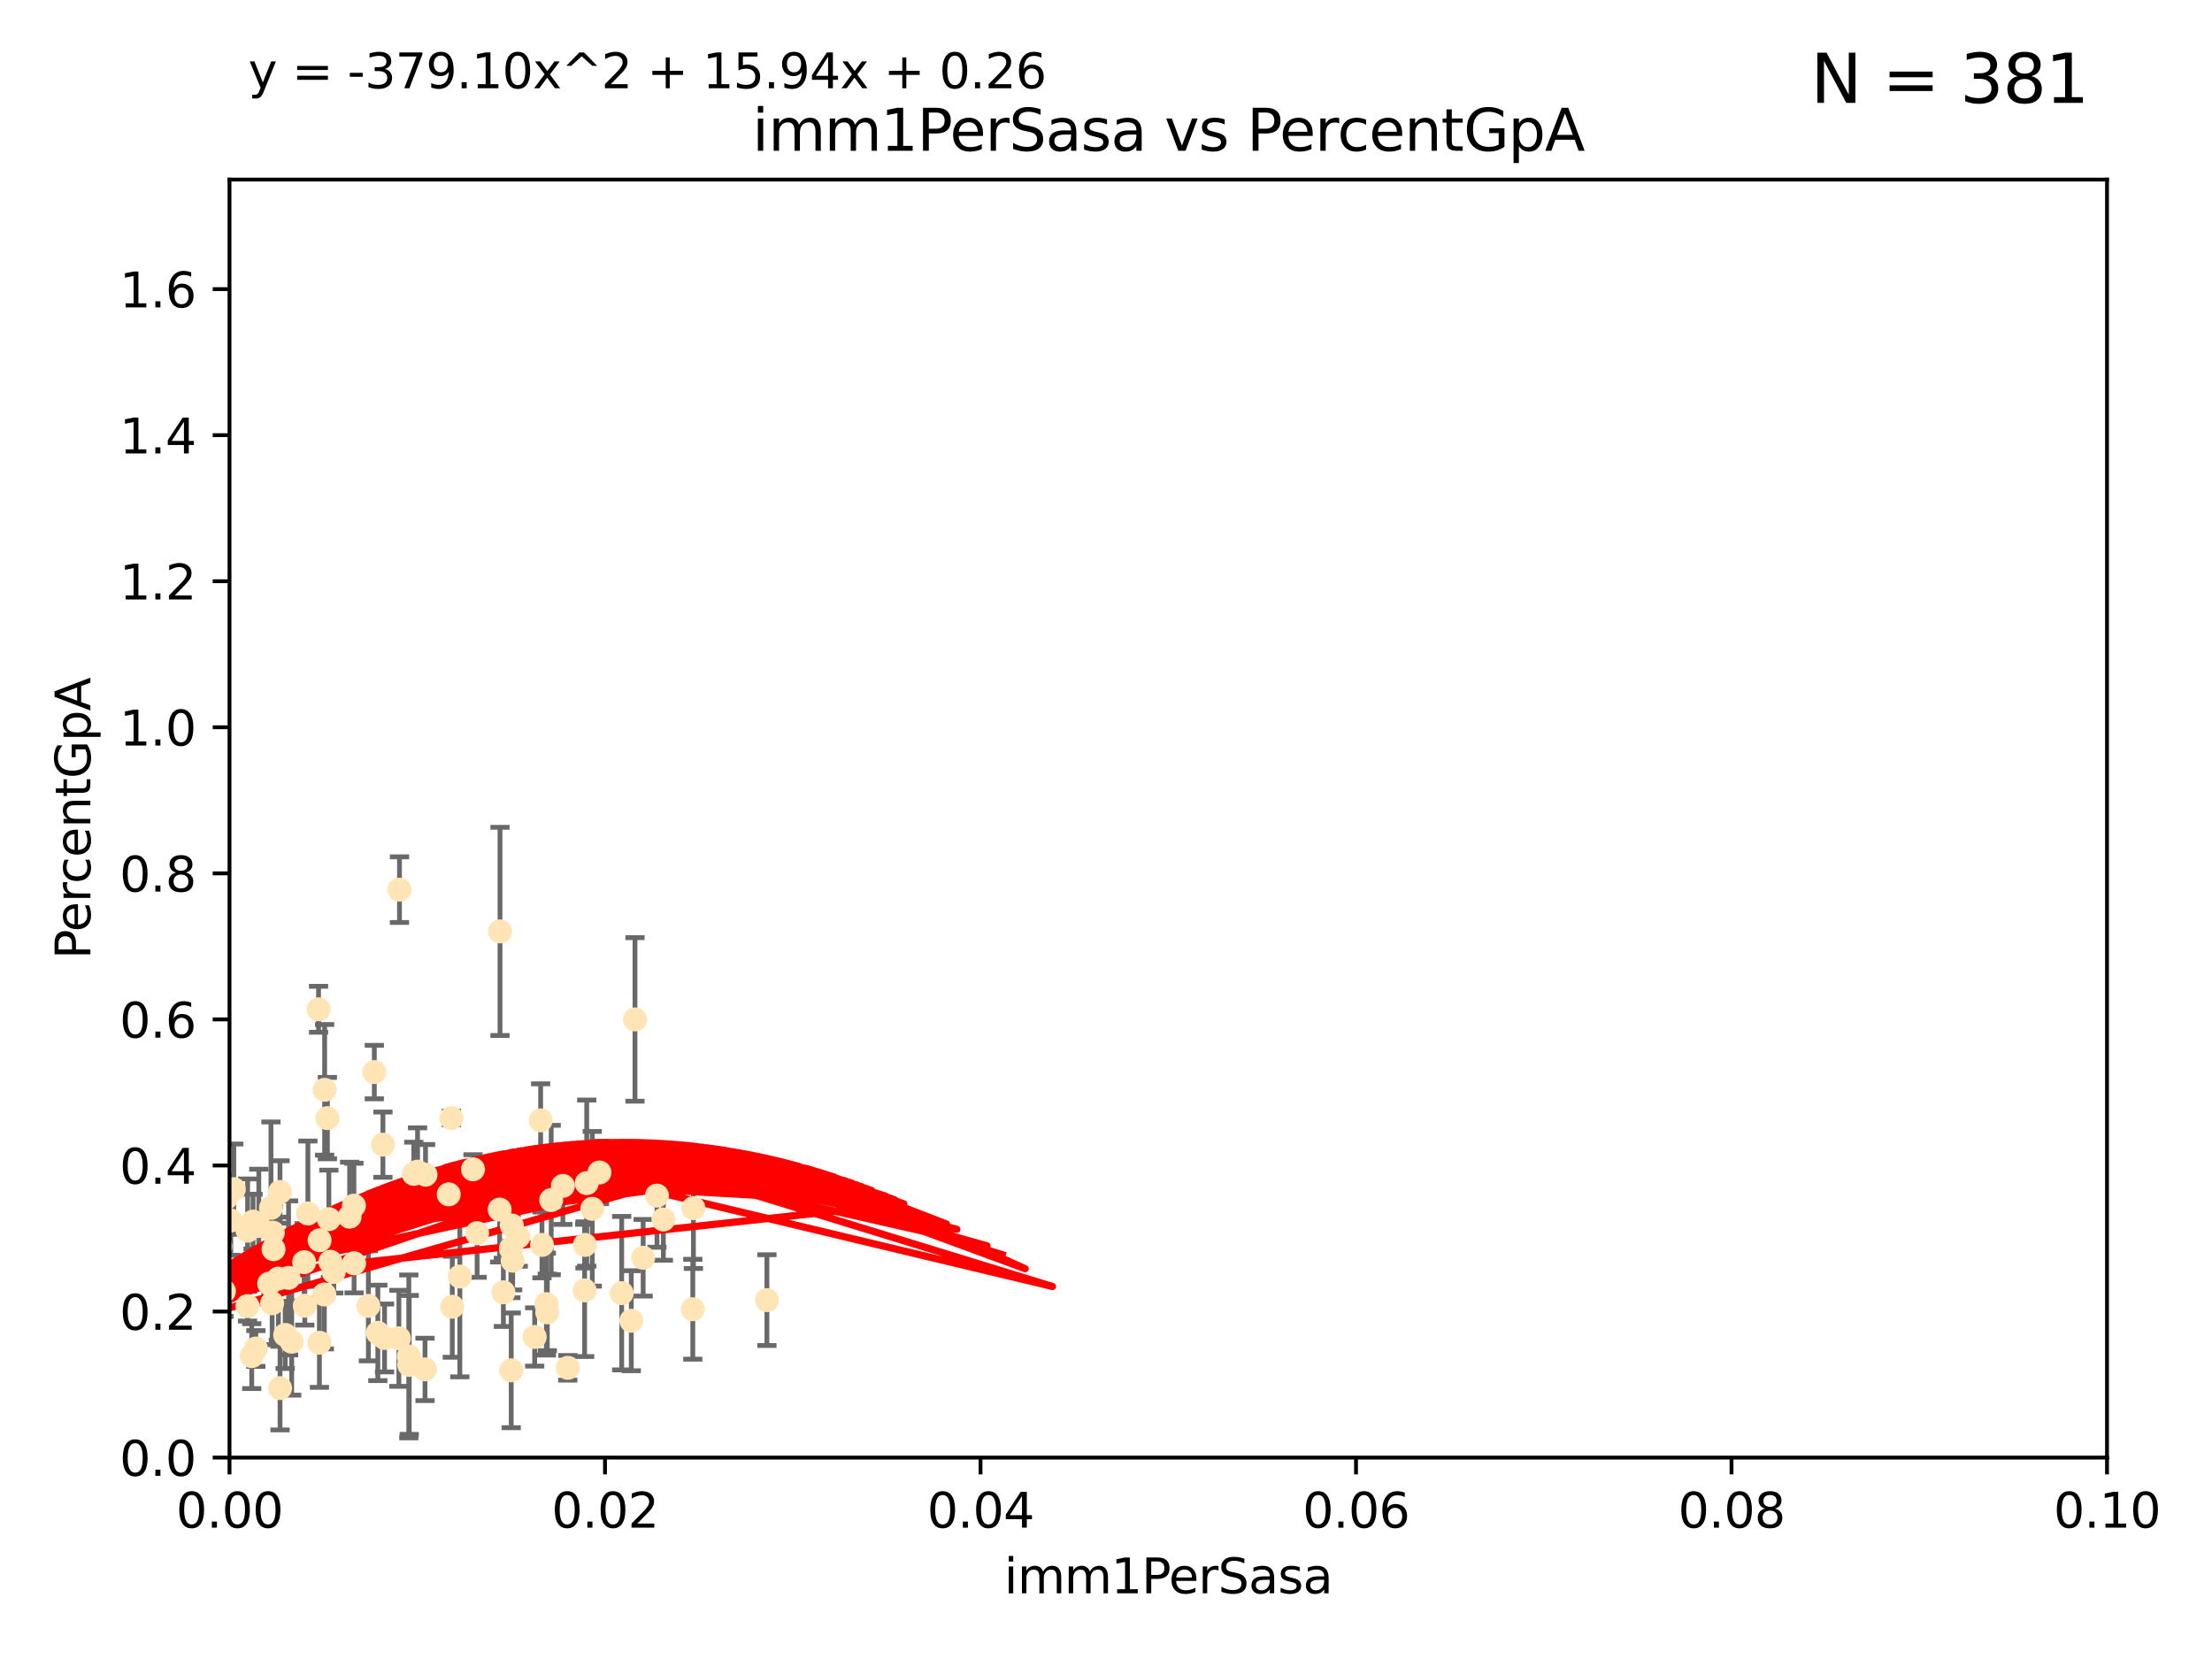<?xml version="1.0" encoding="utf-8" standalone="no"?>
<!DOCTYPE svg PUBLIC "-//W3C//DTD SVG 1.1//EN"
  "http://www.w3.org/Graphics/SVG/1.1/DTD/svg11.dtd">
<svg xmlns:xlink="http://www.w3.org/1999/xlink" width="460.8pt" height="345.6pt" viewBox="0 0 460.8 345.6" xmlns="http://www.w3.org/2000/svg" version="1.1">
 <defs>
  <style type="text/css">*{stroke-linejoin: round; stroke-linecap: butt}</style>
 </defs>
 <g id="figure_1">
  <g id="patch_1">
   <path d="M 0 345.6 
L 460.8 345.6 
L 460.8 0 
L 0 0 
z
" style="fill: #ffffff"/>
  </g>
  <g id="axes_1">
   <g id="patch_2">
    <path d="M 47.81 303.64 
L 438.93 303.64 
L 438.93 37.411 
L 47.81 37.411 
z
" style="fill: #ffffff"/>
   </g>
   <g id="PathCollection_1">
    <defs>
     <path id="me25894fe0c" d="M 0 1.118 
C 0.297 1.118 0.581 1 0.791 0.791 
C 1 0.581 1.118 0.297 1.118 0 
C 1.118 -0.297 1 -0.581 0.791 -0.791 
C 0.581 -1 0.297 -1.118 0 -1.118 
C -0.297 -1.118 -0.581 -1 -0.791 -0.791 
C -1 -0.581 -1.118 -0.297 -1.118 0 
C -1.118 0.297 -1 0.581 -0.791 0.791 
C -0.581 1 -0.297 1.118 0 1.118 
z
" style="stroke: #ffe4b5"/>
    </defs>
    <g clip-path="url(#pdbd8a4c4dd)">
     <use xlink:href="#me25894fe0c" x="18.35" y="272.213" style="fill: #ffe4b5; stroke: #ffe4b5"/>
     <use xlink:href="#me25894fe0c" x="52.714" y="254.477" style="fill: #ffe4b5; stroke: #ffe4b5"/>
     <use xlink:href="#me25894fe0c" x="28.17" y="271.529" style="fill: #ffe4b5; stroke: #ffe4b5"/>
     <use xlink:href="#me25894fe0c" x="40.749" y="272.259" style="fill: #ffe4b5; stroke: #ffe4b5"/>
     <use xlink:href="#me25894fe0c" x="53.914" y="255.392" style="fill: #ffe4b5; stroke: #ffe4b5"/>
     <use xlink:href="#me25894fe0c" x="77.979" y="223.332" style="fill: #ffe4b5; stroke: #ffe4b5"/>
     <use xlink:href="#me25894fe0c" x="63.365" y="262.939" style="fill: #ffe4b5; stroke: #ffe4b5"/>
     <use xlink:href="#me25894fe0c" x="66.359" y="210.247" style="fill: #ffe4b5; stroke: #ffe4b5"/>
     <use xlink:href="#me25894fe0c" x="46.656" y="268.982" style="fill: #ffe4b5; stroke: #ffe4b5"/>
     <use xlink:href="#me25894fe0c" x="56.986" y="260.23" style="fill: #ffe4b5; stroke: #ffe4b5"/>
     <use xlink:href="#me25894fe0c" x="51.584" y="256.373" style="fill: #ffe4b5; stroke: #ffe4b5"/>
     <use xlink:href="#me25894fe0c" x="34.521" y="266.63" style="fill: #ffe4b5; stroke: #ffe4b5"/>
     <use xlink:href="#me25894fe0c" x="52.442" y="282.507" style="fill: #ffe4b5; stroke: #ffe4b5"/>
     <use xlink:href="#me25894fe0c" x="56.695" y="271.5" style="fill: #ffe4b5; stroke: #ffe4b5"/>
     <use xlink:href="#me25894fe0c" x="48.702" y="247.726" style="fill: #ffe4b5; stroke: #ffe4b5"/>
     <use xlink:href="#me25894fe0c" x="47.077" y="249.587" style="fill: #ffe4b5; stroke: #ffe4b5"/>
     <use xlink:href="#me25894fe0c" x="59.409" y="278.088" style="fill: #ffe4b5; stroke: #ffe4b5"/>
     <use xlink:href="#me25894fe0c" x="36.729" y="272.052" style="fill: #ffe4b5; stroke: #ffe4b5"/>
     <use xlink:href="#me25894fe0c" x="56.081" y="267.404" style="fill: #ffe4b5; stroke: #ffe4b5"/>
     <use xlink:href="#me25894fe0c" x="13.259" y="282.636" style="fill: #ffe4b5; stroke: #ffe4b5"/>
     <use xlink:href="#me25894fe0c" x="98.532" y="243.591" style="fill: #ffe4b5; stroke: #ffe4b5"/>
     <use xlink:href="#me25894fe0c" x="32.779" y="267.001" style="fill: #ffe4b5; stroke: #ffe4b5"/>
     <use xlink:href="#me25894fe0c" x="51.563" y="272.09" style="fill: #ffe4b5; stroke: #ffe4b5"/>
     <use xlink:href="#me25894fe0c" x="48.074" y="254.248" style="fill: #ffe4b5; stroke: #ffe4b5"/>
     <use xlink:href="#me25894fe0c" x="43.111" y="249.396" style="fill: #ffe4b5; stroke: #ffe4b5"/>
     <use xlink:href="#me25894fe0c" x="19.071" y="255.485" style="fill: #ffe4b5; stroke: #ffe4b5"/>
     <use xlink:href="#me25894fe0c" x="44.952" y="261.124" style="fill: #ffe4b5; stroke: #ffe4b5"/>
     <use xlink:href="#me25894fe0c" x="53.299" y="280.92" style="fill: #ffe4b5; stroke: #ffe4b5"/>
     <use xlink:href="#me25894fe0c" x="26.123" y="242.789" style="fill: #ffe4b5; stroke: #ffe4b5"/>
     <use xlink:href="#me25894fe0c" x="67.627" y="227.029" style="fill: #ffe4b5; stroke: #ffe4b5"/>
     <use xlink:href="#me25894fe0c" x="94.028" y="232.904" style="fill: #ffe4b5; stroke: #ffe4b5"/>
     <use xlink:href="#me25894fe0c" x="43.538" y="268.139" style="fill: #ffe4b5; stroke: #ffe4b5"/>
     <use xlink:href="#me25894fe0c" x="66.582" y="258.367" style="fill: #ffe4b5; stroke: #ffe4b5"/>
     <use xlink:href="#me25894fe0c" x="88.648" y="244.711" style="fill: #ffe4b5; stroke: #ffe4b5"/>
     <use xlink:href="#me25894fe0c" x="73.761" y="263.169" style="fill: #ffe4b5; stroke: #ffe4b5"/>
     <use xlink:href="#me25894fe0c" x="117.257" y="247.046" style="fill: #ffe4b5; stroke: #ffe4b5"/>
     <use xlink:href="#me25894fe0c" x="123.38" y="251.816" style="fill: #ffe4b5; stroke: #ffe4b5"/>
     <use xlink:href="#me25894fe0c" x="93.481" y="248.802" style="fill: #ffe4b5; stroke: #ffe4b5"/>
     <use xlink:href="#me25894fe0c" x="46.482" y="268.879" style="fill: #ffe4b5; stroke: #ffe4b5"/>
     <use xlink:href="#me25894fe0c" x="68.202" y="232.921" style="fill: #ffe4b5; stroke: #ffe4b5"/>
     <use xlink:href="#me25894fe0c" x="94.22" y="272.219" style="fill: #ffe4b5; stroke: #ffe4b5"/>
     <use xlink:href="#me25894fe0c" x="104.161" y="194.031" style="fill: #ffe4b5; stroke: #ffe4b5"/>
     <use xlink:href="#me25894fe0c" x="57.994" y="266.352" style="fill: #ffe4b5; stroke: #ffe4b5"/>
     <use xlink:href="#me25894fe0c" x="68.837" y="262.854" style="fill: #ffe4b5; stroke: #ffe4b5"/>
     <use xlink:href="#me25894fe0c" x="85.249" y="284.334" style="fill: #ffe4b5; stroke: #ffe4b5"/>
     <use xlink:href="#me25894fe0c" x="69.533" y="264.976" style="fill: #ffe4b5; stroke: #ffe4b5"/>
     <use xlink:href="#me25894fe0c" x="78.71" y="277.663" style="fill: #ffe4b5; stroke: #ffe4b5"/>
     <use xlink:href="#me25894fe0c" x="58.325" y="248.307" style="fill: #ffe4b5; stroke: #ffe4b5"/>
     <use xlink:href="#me25894fe0c" x="136.859" y="249.069" style="fill: #ffe4b5; stroke: #ffe4b5"/>
     <use xlink:href="#me25894fe0c" x="80.108" y="278.727" style="fill: #ffe4b5; stroke: #ffe4b5"/>
     <use xlink:href="#me25894fe0c" x="86.981" y="244.078" style="fill: #ffe4b5; stroke: #ffe4b5"/>
     <use xlink:href="#me25894fe0c" x="76.739" y="272.033" style="fill: #ffe4b5; stroke: #ffe4b5"/>
     <use xlink:href="#me25894fe0c" x="41.977" y="252.37" style="fill: #ffe4b5; stroke: #ffe4b5"/>
     <use xlink:href="#me25894fe0c" x="73.723" y="251.16" style="fill: #ffe4b5; stroke: #ffe4b5"/>
     <use xlink:href="#me25894fe0c" x="124.879" y="244.243" style="fill: #ffe4b5; stroke: #ffe4b5"/>
     <use xlink:href="#me25894fe0c" x="67.568" y="269.67" style="fill: #ffe4b5; stroke: #ffe4b5"/>
     <use xlink:href="#me25894fe0c" x="112.901" y="259.342" style="fill: #ffe4b5; stroke: #ffe4b5"/>
     <use xlink:href="#me25894fe0c" x="63.496" y="272.009" style="fill: #ffe4b5; stroke: #ffe4b5"/>
     <use xlink:href="#me25894fe0c" x="79.773" y="238.456" style="fill: #ffe4b5; stroke: #ffe4b5"/>
     <use xlink:href="#me25894fe0c" x="60.766" y="279.507" style="fill: #ffe4b5; stroke: #ffe4b5"/>
     <use xlink:href="#me25894fe0c" x="45.533" y="270.097" style="fill: #ffe4b5; stroke: #ffe4b5"/>
     <use xlink:href="#me25894fe0c" x="68.507" y="253.967" style="fill: #ffe4b5; stroke: #ffe4b5"/>
     <use xlink:href="#me25894fe0c" x="104.086" y="251.972" style="fill: #ffe4b5; stroke: #ffe4b5"/>
     <use xlink:href="#me25894fe0c" x="64.142" y="252.79" style="fill: #ffe4b5; stroke: #ffe4b5"/>
     <use xlink:href="#me25894fe0c" x="56.448" y="251.63" style="fill: #ffe4b5; stroke: #ffe4b5"/>
     <use xlink:href="#me25894fe0c" x="111.383" y="278.511" style="fill: #ffe4b5; stroke: #ffe4b5"/>
     <use xlink:href="#me25894fe0c" x="83.22" y="185.331" style="fill: #ffe4b5; stroke: #ffe4b5"/>
     <use xlink:href="#me25894fe0c" x="86.194" y="244.533" style="fill: #ffe4b5; stroke: #ffe4b5"/>
     <use xlink:href="#me25894fe0c" x="114.011" y="273.392" style="fill: #ffe4b5; stroke: #ffe4b5"/>
     <use xlink:href="#me25894fe0c" x="60.115" y="266.203" style="fill: #ffe4b5; stroke: #ffe4b5"/>
     <use xlink:href="#me25894fe0c" x="88.539" y="285.272" style="fill: #ffe4b5; stroke: #ffe4b5"/>
     <use xlink:href="#me25894fe0c" x="106.8" y="262.634" style="fill: #ffe4b5; stroke: #ffe4b5"/>
     <use xlink:href="#me25894fe0c" x="112.622" y="233.399" style="fill: #ffe4b5; stroke: #ffe4b5"/>
     <use xlink:href="#me25894fe0c" x="144.455" y="251.681" style="fill: #ffe4b5; stroke: #ffe4b5"/>
     <use xlink:href="#me25894fe0c" x="106.619" y="255.289" style="fill: #ffe4b5; stroke: #ffe4b5"/>
     <use xlink:href="#me25894fe0c" x="58.338" y="289.164" style="fill: #ffe4b5; stroke: #ffe4b5"/>
     <use xlink:href="#me25894fe0c" x="107.964" y="257.663" style="fill: #ffe4b5; stroke: #ffe4b5"/>
     <use xlink:href="#me25894fe0c" x="106.496" y="285.464" style="fill: #ffe4b5; stroke: #ffe4b5"/>
     <use xlink:href="#me25894fe0c" x="95.795" y="265.929" style="fill: #ffe4b5; stroke: #ffe4b5"/>
     <use xlink:href="#me25894fe0c" x="72.834" y="253.459" style="fill: #ffe4b5; stroke: #ffe4b5"/>
     <use xlink:href="#me25894fe0c" x="118.284" y="284.942" style="fill: #ffe4b5; stroke: #ffe4b5"/>
     <use xlink:href="#me25894fe0c" x="129.51" y="269.39" style="fill: #ffe4b5; stroke: #ffe4b5"/>
     <use xlink:href="#me25894fe0c" x="106.426" y="260.126" style="fill: #ffe4b5; stroke: #ffe4b5"/>
     <use xlink:href="#me25894fe0c" x="114.825" y="249.989" style="fill: #ffe4b5; stroke: #ffe4b5"/>
     <use xlink:href="#me25894fe0c" x="122.223" y="246.465" style="fill: #ffe4b5; stroke: #ffe4b5"/>
     <use xlink:href="#me25894fe0c" x="85.164" y="282.566" style="fill: #ffe4b5; stroke: #ffe4b5"/>
     <use xlink:href="#me25894fe0c" x="104.864" y="269.212" style="fill: #ffe4b5; stroke: #ffe4b5"/>
     <use xlink:href="#me25894fe0c" x="121.859" y="259.339" style="fill: #ffe4b5; stroke: #ffe4b5"/>
     <use xlink:href="#me25894fe0c" x="45.908" y="259.664" style="fill: #ffe4b5; stroke: #ffe4b5"/>
     <use xlink:href="#me25894fe0c" x="99.391" y="256.89" style="fill: #ffe4b5; stroke: #ffe4b5"/>
     <use xlink:href="#me25894fe0c" x="56.834" y="256.789" style="fill: #ffe4b5; stroke: #ffe4b5"/>
     <use xlink:href="#me25894fe0c" x="132.28" y="212.364" style="fill: #ffe4b5; stroke: #ffe4b5"/>
     <use xlink:href="#me25894fe0c" x="133.981" y="262.015" style="fill: #ffe4b5; stroke: #ffe4b5"/>
     <use xlink:href="#me25894fe0c" x="66.541" y="279.718" style="fill: #ffe4b5; stroke: #ffe4b5"/>
     <use xlink:href="#me25894fe0c" x="83.096" y="278.795" style="fill: #ffe4b5; stroke: #ffe4b5"/>
     <use xlink:href="#me25894fe0c" x="113.821" y="271.673" style="fill: #ffe4b5; stroke: #ffe4b5"/>
     <use xlink:href="#me25894fe0c" x="159.762" y="270.842" style="fill: #ffe4b5; stroke: #ffe4b5"/>
     <use xlink:href="#me25894fe0c" x="35.41" y="276.774" style="fill: #ffe4b5; stroke: #ffe4b5"/>
     <use xlink:href="#me25894fe0c" x="121.789" y="268.817" style="fill: #ffe4b5; stroke: #ffe4b5"/>
     <use xlink:href="#me25894fe0c" x="138.191" y="254.044" style="fill: #ffe4b5; stroke: #ffe4b5"/>
     <use xlink:href="#me25894fe0c" x="144.323" y="272.737" style="fill: #ffe4b5; stroke: #ffe4b5"/>
     <use xlink:href="#me25894fe0c" x="131.509" y="275.132" style="fill: #ffe4b5; stroke: #ffe4b5"/>
    </g>
   </g>
   <g id="matplotlib.axis_1">
    <g id="xtick_1">
     <g id="line2d_1">
      <defs>
       <path id="m95d80c9c2e" d="M 0 0 
L 0 3.5 
" style="stroke: #000000; stroke-width: 0.8"/>
      </defs>
      <g>
       <use xlink:href="#m95d80c9c2e" x="47.81" y="303.64" style="stroke: #000000; stroke-width: 0.8"/>
      </g>
     </g>
     <g id="text_1">
      <!-- 0.00 -->
      <g transform="translate(36.677 318.238)scale(0.1 -0.1)">
       <defs>
        <path id="DejaVuSans-30" d="M 2034 4250 
Q 1547 4250 1301 3770 
Q 1056 3291 1056 2328 
Q 1056 1369 1301 889 
Q 1547 409 2034 409 
Q 2525 409 2770 889 
Q 3016 1369 3016 2328 
Q 3016 3291 2770 3770 
Q 2525 4250 2034 4250 
z
M 2034 4750 
Q 2819 4750 3233 4129 
Q 3647 3509 3647 2328 
Q 3647 1150 3233 529 
Q 2819 -91 2034 -91 
Q 1250 -91 836 529 
Q 422 1150 422 2328 
Q 422 3509 836 4129 
Q 1250 4750 2034 4750 
z
" transform="scale(0.016)"/>
        <path id="DejaVuSans-2e" d="M 684 794 
L 1344 794 
L 1344 0 
L 684 0 
L 684 794 
z
" transform="scale(0.016)"/>
       </defs>
       <use xlink:href="#DejaVuSans-30"/>
       <use xlink:href="#DejaVuSans-2e" x="63.623"/>
       <use xlink:href="#DejaVuSans-30" x="95.41"/>
       <use xlink:href="#DejaVuSans-30" x="159.033"/>
      </g>
     </g>
    </g>
    <g id="xtick_2">
     <g id="line2d_2">
      <g>
       <use xlink:href="#m95d80c9c2e" x="126.034" y="303.64" style="stroke: #000000; stroke-width: 0.8"/>
      </g>
     </g>
     <g id="text_2">
      <!-- 0.02 -->
      <g transform="translate(114.901 318.238)scale(0.1 -0.1)">
       <defs>
        <path id="DejaVuSans-32" d="M 1228 531 
L 3431 531 
L 3431 0 
L 469 0 
L 469 531 
Q 828 903 1448 1529 
Q 2069 2156 2228 2338 
Q 2531 2678 2651 2914 
Q 2772 3150 2772 3378 
Q 2772 3750 2511 3984 
Q 2250 4219 1831 4219 
Q 1534 4219 1204 4116 
Q 875 4013 500 3803 
L 500 4441 
Q 881 4594 1212 4672 
Q 1544 4750 1819 4750 
Q 2544 4750 2975 4387 
Q 3406 4025 3406 3419 
Q 3406 3131 3298 2873 
Q 3191 2616 2906 2266 
Q 2828 2175 2409 1742 
Q 1991 1309 1228 531 
z
" transform="scale(0.016)"/>
       </defs>
       <use xlink:href="#DejaVuSans-30"/>
       <use xlink:href="#DejaVuSans-2e" x="63.623"/>
       <use xlink:href="#DejaVuSans-30" x="95.41"/>
       <use xlink:href="#DejaVuSans-32" x="159.033"/>
      </g>
     </g>
    </g>
    <g id="xtick_3">
     <g id="line2d_3">
      <g>
       <use xlink:href="#m95d80c9c2e" x="204.258" y="303.64" style="stroke: #000000; stroke-width: 0.8"/>
      </g>
     </g>
     <g id="text_3">
      <!-- 0.04 -->
      <g transform="translate(193.125 318.238)scale(0.1 -0.1)">
       <defs>
        <path id="DejaVuSans-34" d="M 2419 4116 
L 825 1625 
L 2419 1625 
L 2419 4116 
z
M 2253 4666 
L 3047 4666 
L 3047 1625 
L 3713 1625 
L 3713 1100 
L 3047 1100 
L 3047 0 
L 2419 0 
L 2419 1100 
L 313 1100 
L 313 1709 
L 2253 4666 
z
" transform="scale(0.016)"/>
       </defs>
       <use xlink:href="#DejaVuSans-30"/>
       <use xlink:href="#DejaVuSans-2e" x="63.623"/>
       <use xlink:href="#DejaVuSans-30" x="95.41"/>
       <use xlink:href="#DejaVuSans-34" x="159.033"/>
      </g>
     </g>
    </g>
    <g id="xtick_4">
     <g id="line2d_4">
      <g>
       <use xlink:href="#m95d80c9c2e" x="282.482" y="303.64" style="stroke: #000000; stroke-width: 0.8"/>
      </g>
     </g>
     <g id="text_4">
      <!-- 0.06 -->
      <g transform="translate(271.349 318.238)scale(0.1 -0.1)">
       <defs>
        <path id="DejaVuSans-36" d="M 2113 2584 
Q 1688 2584 1439 2293 
Q 1191 2003 1191 1497 
Q 1191 994 1439 701 
Q 1688 409 2113 409 
Q 2538 409 2786 701 
Q 3034 994 3034 1497 
Q 3034 2003 2786 2293 
Q 2538 2584 2113 2584 
z
M 3366 4563 
L 3366 3988 
Q 3128 4100 2886 4159 
Q 2644 4219 2406 4219 
Q 1781 4219 1451 3797 
Q 1122 3375 1075 2522 
Q 1259 2794 1537 2939 
Q 1816 3084 2150 3084 
Q 2853 3084 3261 2657 
Q 3669 2231 3669 1497 
Q 3669 778 3244 343 
Q 2819 -91 2113 -91 
Q 1303 -91 875 529 
Q 447 1150 447 2328 
Q 447 3434 972 4092 
Q 1497 4750 2381 4750 
Q 2619 4750 2861 4703 
Q 3103 4656 3366 4563 
z
" transform="scale(0.016)"/>
       </defs>
       <use xlink:href="#DejaVuSans-30"/>
       <use xlink:href="#DejaVuSans-2e" x="63.623"/>
       <use xlink:href="#DejaVuSans-30" x="95.41"/>
       <use xlink:href="#DejaVuSans-36" x="159.033"/>
      </g>
     </g>
    </g>
    <g id="xtick_5">
     <g id="line2d_5">
      <g>
       <use xlink:href="#m95d80c9c2e" x="360.706" y="303.64" style="stroke: #000000; stroke-width: 0.8"/>
      </g>
     </g>
     <g id="text_5">
      <!-- 0.08 -->
      <g transform="translate(349.573 318.238)scale(0.1 -0.1)">
       <defs>
        <path id="DejaVuSans-38" d="M 2034 2216 
Q 1584 2216 1326 1975 
Q 1069 1734 1069 1313 
Q 1069 891 1326 650 
Q 1584 409 2034 409 
Q 2484 409 2743 651 
Q 3003 894 3003 1313 
Q 3003 1734 2745 1975 
Q 2488 2216 2034 2216 
z
M 1403 2484 
Q 997 2584 770 2862 
Q 544 3141 544 3541 
Q 544 4100 942 4425 
Q 1341 4750 2034 4750 
Q 2731 4750 3128 4425 
Q 3525 4100 3525 3541 
Q 3525 3141 3298 2862 
Q 3072 2584 2669 2484 
Q 3125 2378 3379 2068 
Q 3634 1759 3634 1313 
Q 3634 634 3220 271 
Q 2806 -91 2034 -91 
Q 1263 -91 848 271 
Q 434 634 434 1313 
Q 434 1759 690 2068 
Q 947 2378 1403 2484 
z
M 1172 3481 
Q 1172 3119 1398 2916 
Q 1625 2713 2034 2713 
Q 2441 2713 2670 2916 
Q 2900 3119 2900 3481 
Q 2900 3844 2670 4047 
Q 2441 4250 2034 4250 
Q 1625 4250 1398 4047 
Q 1172 3844 1172 3481 
z
" transform="scale(0.016)"/>
       </defs>
       <use xlink:href="#DejaVuSans-30"/>
       <use xlink:href="#DejaVuSans-2e" x="63.623"/>
       <use xlink:href="#DejaVuSans-30" x="95.41"/>
       <use xlink:href="#DejaVuSans-38" x="159.033"/>
      </g>
     </g>
    </g>
    <g id="xtick_6">
     <g id="line2d_6">
      <g>
       <use xlink:href="#m95d80c9c2e" x="438.93" y="303.64" style="stroke: #000000; stroke-width: 0.8"/>
      </g>
     </g>
     <g id="text_6">
      <!-- 0.10 -->
      <g transform="translate(427.797 318.238)scale(0.1 -0.1)">
       <defs>
        <path id="DejaVuSans-31" d="M 794 531 
L 1825 531 
L 1825 4091 
L 703 3866 
L 703 4441 
L 1819 4666 
L 2450 4666 
L 2450 531 
L 3481 531 
L 3481 0 
L 794 0 
L 794 531 
z
" transform="scale(0.016)"/>
       </defs>
       <use xlink:href="#DejaVuSans-30"/>
       <use xlink:href="#DejaVuSans-2e" x="63.623"/>
       <use xlink:href="#DejaVuSans-31" x="95.41"/>
       <use xlink:href="#DejaVuSans-30" x="159.033"/>
      </g>
     </g>
    </g>
    <g id="text_7">
     <!-- imm1PerSasa -->
     <g transform="translate(209.186 331.917)scale(0.1 -0.1)">
      <defs>
       <path id="DejaVuSans-69" d="M 603 3500 
L 1178 3500 
L 1178 0 
L 603 0 
L 603 3500 
z
M 603 4863 
L 1178 4863 
L 1178 4134 
L 603 4134 
L 603 4863 
z
" transform="scale(0.016)"/>
       <path id="DejaVuSans-6d" d="M 3328 2828 
Q 3544 3216 3844 3400 
Q 4144 3584 4550 3584 
Q 5097 3584 5394 3201 
Q 5691 2819 5691 2113 
L 5691 0 
L 5113 0 
L 5113 2094 
Q 5113 2597 4934 2840 
Q 4756 3084 4391 3084 
Q 3944 3084 3684 2787 
Q 3425 2491 3425 1978 
L 3425 0 
L 2847 0 
L 2847 2094 
Q 2847 2600 2669 2842 
Q 2491 3084 2119 3084 
Q 1678 3084 1418 2786 
Q 1159 2488 1159 1978 
L 1159 0 
L 581 0 
L 581 3500 
L 1159 3500 
L 1159 2956 
Q 1356 3278 1631 3431 
Q 1906 3584 2284 3584 
Q 2666 3584 2933 3390 
Q 3200 3197 3328 2828 
z
" transform="scale(0.016)"/>
       <path id="DejaVuSans-50" d="M 1259 4147 
L 1259 2394 
L 2053 2394 
Q 2494 2394 2734 2622 
Q 2975 2850 2975 3272 
Q 2975 3691 2734 3919 
Q 2494 4147 2053 4147 
L 1259 4147 
z
M 628 4666 
L 2053 4666 
Q 2838 4666 3239 4311 
Q 3641 3956 3641 3272 
Q 3641 2581 3239 2228 
Q 2838 1875 2053 1875 
L 1259 1875 
L 1259 0 
L 628 0 
L 628 4666 
z
" transform="scale(0.016)"/>
       <path id="DejaVuSans-65" d="M 3597 1894 
L 3597 1613 
L 953 1613 
Q 991 1019 1311 708 
Q 1631 397 2203 397 
Q 2534 397 2845 478 
Q 3156 559 3463 722 
L 3463 178 
Q 3153 47 2828 -22 
Q 2503 -91 2169 -91 
Q 1331 -91 842 396 
Q 353 884 353 1716 
Q 353 2575 817 3079 
Q 1281 3584 2069 3584 
Q 2775 3584 3186 3129 
Q 3597 2675 3597 1894 
z
M 3022 2063 
Q 3016 2534 2758 2815 
Q 2500 3097 2075 3097 
Q 1594 3097 1305 2825 
Q 1016 2553 972 2059 
L 3022 2063 
z
" transform="scale(0.016)"/>
       <path id="DejaVuSans-72" d="M 2631 2963 
Q 2534 3019 2420 3045 
Q 2306 3072 2169 3072 
Q 1681 3072 1420 2755 
Q 1159 2438 1159 1844 
L 1159 0 
L 581 0 
L 581 3500 
L 1159 3500 
L 1159 2956 
Q 1341 3275 1631 3429 
Q 1922 3584 2338 3584 
Q 2397 3584 2469 3576 
Q 2541 3569 2628 3553 
L 2631 2963 
z
" transform="scale(0.016)"/>
       <path id="DejaVuSans-53" d="M 3425 4513 
L 3425 3897 
Q 3066 4069 2747 4153 
Q 2428 4238 2131 4238 
Q 1616 4238 1336 4038 
Q 1056 3838 1056 3469 
Q 1056 3159 1242 3001 
Q 1428 2844 1947 2747 
L 2328 2669 
Q 3034 2534 3370 2195 
Q 3706 1856 3706 1288 
Q 3706 609 3251 259 
Q 2797 -91 1919 -91 
Q 1588 -91 1214 -16 
Q 841 59 441 206 
L 441 856 
Q 825 641 1194 531 
Q 1563 422 1919 422 
Q 2459 422 2753 634 
Q 3047 847 3047 1241 
Q 3047 1584 2836 1778 
Q 2625 1972 2144 2069 
L 1759 2144 
Q 1053 2284 737 2584 
Q 422 2884 422 3419 
Q 422 4038 858 4394 
Q 1294 4750 2059 4750 
Q 2388 4750 2728 4690 
Q 3069 4631 3425 4513 
z
" transform="scale(0.016)"/>
       <path id="DejaVuSans-61" d="M 2194 1759 
Q 1497 1759 1228 1600 
Q 959 1441 959 1056 
Q 959 750 1161 570 
Q 1363 391 1709 391 
Q 2188 391 2477 730 
Q 2766 1069 2766 1631 
L 2766 1759 
L 2194 1759 
z
M 3341 1997 
L 3341 0 
L 2766 0 
L 2766 531 
Q 2569 213 2275 61 
Q 1981 -91 1556 -91 
Q 1019 -91 701 211 
Q 384 513 384 1019 
Q 384 1609 779 1909 
Q 1175 2209 1959 2209 
L 2766 2209 
L 2766 2266 
Q 2766 2663 2505 2880 
Q 2244 3097 1772 3097 
Q 1472 3097 1187 3025 
Q 903 2953 641 2809 
L 641 3341 
Q 956 3463 1253 3523 
Q 1550 3584 1831 3584 
Q 2591 3584 2966 3190 
Q 3341 2797 3341 1997 
z
" transform="scale(0.016)"/>
       <path id="DejaVuSans-73" d="M 2834 3397 
L 2834 2853 
Q 2591 2978 2328 3040 
Q 2066 3103 1784 3103 
Q 1356 3103 1142 2972 
Q 928 2841 928 2578 
Q 928 2378 1081 2264 
Q 1234 2150 1697 2047 
L 1894 2003 
Q 2506 1872 2764 1633 
Q 3022 1394 3022 966 
Q 3022 478 2636 193 
Q 2250 -91 1575 -91 
Q 1294 -91 989 -36 
Q 684 19 347 128 
L 347 722 
Q 666 556 975 473 
Q 1284 391 1588 391 
Q 1994 391 2212 530 
Q 2431 669 2431 922 
Q 2431 1156 2273 1281 
Q 2116 1406 1581 1522 
L 1381 1569 
Q 847 1681 609 1914 
Q 372 2147 372 2553 
Q 372 3047 722 3315 
Q 1072 3584 1716 3584 
Q 2034 3584 2315 3537 
Q 2597 3491 2834 3397 
z
" transform="scale(0.016)"/>
      </defs>
      <use xlink:href="#DejaVuSans-69"/>
      <use xlink:href="#DejaVuSans-6d" x="27.783"/>
      <use xlink:href="#DejaVuSans-6d" x="125.195"/>
      <use xlink:href="#DejaVuSans-31" x="222.607"/>
      <use xlink:href="#DejaVuSans-50" x="286.23"/>
      <use xlink:href="#DejaVuSans-65" x="342.908"/>
      <use xlink:href="#DejaVuSans-72" x="404.432"/>
      <use xlink:href="#DejaVuSans-53" x="445.545"/>
      <use xlink:href="#DejaVuSans-61" x="509.021"/>
      <use xlink:href="#DejaVuSans-73" x="570.301"/>
      <use xlink:href="#DejaVuSans-61" x="622.4"/>
     </g>
    </g>
   </g>
   <g id="matplotlib.axis_2">
    <g id="ytick_1">
     <g id="line2d_7">
      <defs>
       <path id="m59a934e5d8" d="M 0 0 
L -3.5 0 
" style="stroke: #000000; stroke-width: 0.8"/>
      </defs>
      <g>
       <use xlink:href="#m59a934e5d8" x="47.81" y="303.64" style="stroke: #000000; stroke-width: 0.8"/>
      </g>
     </g>
     <g id="text_8">
      <!-- 0.0 -->
      <g transform="translate(24.907 307.439)scale(0.1 -0.1)">
       <use xlink:href="#DejaVuSans-30"/>
       <use xlink:href="#DejaVuSans-2e" x="63.623"/>
       <use xlink:href="#DejaVuSans-30" x="95.41"/>
      </g>
     </g>
    </g>
    <g id="ytick_2">
     <g id="line2d_8">
      <g>
       <use xlink:href="#m59a934e5d8" x="47.81" y="273.214" style="stroke: #000000; stroke-width: 0.8"/>
      </g>
     </g>
     <g id="text_9">
      <!-- 0.2 -->
      <g transform="translate(24.907 277.013)scale(0.1 -0.1)">
       <use xlink:href="#DejaVuSans-30"/>
       <use xlink:href="#DejaVuSans-2e" x="63.623"/>
       <use xlink:href="#DejaVuSans-32" x="95.41"/>
      </g>
     </g>
    </g>
    <g id="ytick_3">
     <g id="line2d_9">
      <g>
       <use xlink:href="#m59a934e5d8" x="47.81" y="242.788" style="stroke: #000000; stroke-width: 0.8"/>
      </g>
     </g>
     <g id="text_10">
      <!-- 0.4 -->
      <g transform="translate(24.907 246.587)scale(0.1 -0.1)">
       <use xlink:href="#DejaVuSans-30"/>
       <use xlink:href="#DejaVuSans-2e" x="63.623"/>
       <use xlink:href="#DejaVuSans-34" x="95.41"/>
      </g>
     </g>
    </g>
    <g id="ytick_4">
     <g id="line2d_10">
      <g>
       <use xlink:href="#m59a934e5d8" x="47.81" y="212.362" style="stroke: #000000; stroke-width: 0.8"/>
      </g>
     </g>
     <g id="text_11">
      <!-- 0.6 -->
      <g transform="translate(24.907 216.161)scale(0.1 -0.1)">
       <use xlink:href="#DejaVuSans-30"/>
       <use xlink:href="#DejaVuSans-2e" x="63.623"/>
       <use xlink:href="#DejaVuSans-36" x="95.41"/>
      </g>
     </g>
    </g>
    <g id="ytick_5">
     <g id="line2d_11">
      <g>
       <use xlink:href="#m59a934e5d8" x="47.81" y="181.935" style="stroke: #000000; stroke-width: 0.8"/>
      </g>
     </g>
     <g id="text_12">
      <!-- 0.8 -->
      <g transform="translate(24.907 185.735)scale(0.1 -0.1)">
       <use xlink:href="#DejaVuSans-30"/>
       <use xlink:href="#DejaVuSans-2e" x="63.623"/>
       <use xlink:href="#DejaVuSans-38" x="95.41"/>
      </g>
     </g>
    </g>
    <g id="ytick_6">
     <g id="line2d_12">
      <g>
       <use xlink:href="#m59a934e5d8" x="47.81" y="151.509" style="stroke: #000000; stroke-width: 0.8"/>
      </g>
     </g>
     <g id="text_13">
      <!-- 1.0 -->
      <g transform="translate(24.907 155.308)scale(0.1 -0.1)">
       <use xlink:href="#DejaVuSans-31"/>
       <use xlink:href="#DejaVuSans-2e" x="63.623"/>
       <use xlink:href="#DejaVuSans-30" x="95.41"/>
      </g>
     </g>
    </g>
    <g id="ytick_7">
     <g id="line2d_13">
      <g>
       <use xlink:href="#m59a934e5d8" x="47.81" y="121.083" style="stroke: #000000; stroke-width: 0.8"/>
      </g>
     </g>
     <g id="text_14">
      <!-- 1.2 -->
      <g transform="translate(24.907 124.882)scale(0.1 -0.1)">
       <use xlink:href="#DejaVuSans-31"/>
       <use xlink:href="#DejaVuSans-2e" x="63.623"/>
       <use xlink:href="#DejaVuSans-32" x="95.41"/>
      </g>
     </g>
    </g>
    <g id="ytick_8">
     <g id="line2d_14">
      <g>
       <use xlink:href="#m59a934e5d8" x="47.81" y="90.657" style="stroke: #000000; stroke-width: 0.8"/>
      </g>
     </g>
     <g id="text_15">
      <!-- 1.4 -->
      <g transform="translate(24.907 94.456)scale(0.1 -0.1)">
       <use xlink:href="#DejaVuSans-31"/>
       <use xlink:href="#DejaVuSans-2e" x="63.623"/>
       <use xlink:href="#DejaVuSans-34" x="95.41"/>
      </g>
     </g>
    </g>
    <g id="ytick_9">
     <g id="line2d_15">
      <g>
       <use xlink:href="#m59a934e5d8" x="47.81" y="60.231" style="stroke: #000000; stroke-width: 0.8"/>
      </g>
     </g>
     <g id="text_16">
      <!-- 1.6 -->
      <g transform="translate(24.907 64.03)scale(0.1 -0.1)">
       <use xlink:href="#DejaVuSans-31"/>
       <use xlink:href="#DejaVuSans-2e" x="63.623"/>
       <use xlink:href="#DejaVuSans-36" x="95.41"/>
      </g>
     </g>
    </g>
    <g id="text_17">
     <!-- PercentGpA -->
     <g transform="translate(18.827 199.802)rotate(-90)scale(0.1 -0.1)">
      <defs>
       <path id="DejaVuSans-63" d="M 3122 3366 
L 3122 2828 
Q 2878 2963 2633 3030 
Q 2388 3097 2138 3097 
Q 1578 3097 1268 2742 
Q 959 2388 959 1747 
Q 959 1106 1268 751 
Q 1578 397 2138 397 
Q 2388 397 2633 464 
Q 2878 531 3122 666 
L 3122 134 
Q 2881 22 2623 -34 
Q 2366 -91 2075 -91 
Q 1284 -91 818 406 
Q 353 903 353 1747 
Q 353 2603 823 3093 
Q 1294 3584 2113 3584 
Q 2378 3584 2631 3529 
Q 2884 3475 3122 3366 
z
" transform="scale(0.016)"/>
       <path id="DejaVuSans-6e" d="M 3513 2113 
L 3513 0 
L 2938 0 
L 2938 2094 
Q 2938 2591 2744 2837 
Q 2550 3084 2163 3084 
Q 1697 3084 1428 2787 
Q 1159 2491 1159 1978 
L 1159 0 
L 581 0 
L 581 3500 
L 1159 3500 
L 1159 2956 
Q 1366 3272 1645 3428 
Q 1925 3584 2291 3584 
Q 2894 3584 3203 3211 
Q 3513 2838 3513 2113 
z
" transform="scale(0.016)"/>
       <path id="DejaVuSans-74" d="M 1172 4494 
L 1172 3500 
L 2356 3500 
L 2356 3053 
L 1172 3053 
L 1172 1153 
Q 1172 725 1289 603 
Q 1406 481 1766 481 
L 2356 481 
L 2356 0 
L 1766 0 
Q 1100 0 847 248 
Q 594 497 594 1153 
L 594 3053 
L 172 3053 
L 172 3500 
L 594 3500 
L 594 4494 
L 1172 4494 
z
" transform="scale(0.016)"/>
       <path id="DejaVuSans-47" d="M 3809 666 
L 3809 1919 
L 2778 1919 
L 2778 2438 
L 4434 2438 
L 4434 434 
Q 4069 175 3628 42 
Q 3188 -91 2688 -91 
Q 1594 -91 976 548 
Q 359 1188 359 2328 
Q 359 3472 976 4111 
Q 1594 4750 2688 4750 
Q 3144 4750 3555 4637 
Q 3966 4525 4313 4306 
L 4313 3634 
Q 3963 3931 3569 4081 
Q 3175 4231 2741 4231 
Q 1884 4231 1454 3753 
Q 1025 3275 1025 2328 
Q 1025 1384 1454 906 
Q 1884 428 2741 428 
Q 3075 428 3337 486 
Q 3600 544 3809 666 
z
" transform="scale(0.016)"/>
       <path id="DejaVuSans-70" d="M 1159 525 
L 1159 -1331 
L 581 -1331 
L 581 3500 
L 1159 3500 
L 1159 2969 
Q 1341 3281 1617 3432 
Q 1894 3584 2278 3584 
Q 2916 3584 3314 3078 
Q 3713 2572 3713 1747 
Q 3713 922 3314 415 
Q 2916 -91 2278 -91 
Q 1894 -91 1617 61 
Q 1341 213 1159 525 
z
M 3116 1747 
Q 3116 2381 2855 2742 
Q 2594 3103 2138 3103 
Q 1681 3103 1420 2742 
Q 1159 2381 1159 1747 
Q 1159 1113 1420 752 
Q 1681 391 2138 391 
Q 2594 391 2855 752 
Q 3116 1113 3116 1747 
z
" transform="scale(0.016)"/>
       <path id="DejaVuSans-41" d="M 2188 4044 
L 1331 1722 
L 3047 1722 
L 2188 4044 
z
M 1831 4666 
L 2547 4666 
L 4325 0 
L 3669 0 
L 3244 1197 
L 1141 1197 
L 716 0 
L 50 0 
L 1831 4666 
z
" transform="scale(0.016)"/>
      </defs>
      <use xlink:href="#DejaVuSans-50"/>
      <use xlink:href="#DejaVuSans-65" x="56.678"/>
      <use xlink:href="#DejaVuSans-72" x="118.201"/>
      <use xlink:href="#DejaVuSans-63" x="157.064"/>
      <use xlink:href="#DejaVuSans-65" x="212.045"/>
      <use xlink:href="#DejaVuSans-6e" x="273.568"/>
      <use xlink:href="#DejaVuSans-74" x="336.947"/>
      <use xlink:href="#DejaVuSans-47" x="376.156"/>
      <use xlink:href="#DejaVuSans-70" x="453.646"/>
      <use xlink:href="#DejaVuSans-41" x="517.123"/>
     </g>
    </g>
   </g>
   <g id="LineCollection_1">
    <path d="M 18.35 282.308 
L 18.35 262.119 
" clip-path="url(#pdbd8a4c4dd)" style="fill: none; stroke: #696969"/>
    <path d="M 52.714 260.181 
L 52.714 248.773 
" clip-path="url(#pdbd8a4c4dd)" style="fill: none; stroke: #696969"/>
    <path d="M 28.17 284.435 
L 28.17 258.624 
" clip-path="url(#pdbd8a4c4dd)" style="fill: none; stroke: #696969"/>
    <path d="M 40.749 288.87 
L 40.749 255.647 
" clip-path="url(#pdbd8a4c4dd)" style="fill: none; stroke: #696969"/>
    <path d="M 53.914 267.217 
L 53.914 243.567 
" clip-path="url(#pdbd8a4c4dd)" style="fill: none; stroke: #696969"/>
    <path d="M 77.979 228.9 
L 77.979 217.765 
" clip-path="url(#pdbd8a4c4dd)" style="fill: none; stroke: #696969"/>
    <path d="M 63.365 270.996 
L 63.365 254.883 
" clip-path="url(#pdbd8a4c4dd)" style="fill: none; stroke: #696969"/>
    <path d="M 66.359 215.032 
L 66.359 205.463 
" clip-path="url(#pdbd8a4c4dd)" style="fill: none; stroke: #696969"/>
    <path d="M 46.656 274.229 
L 46.656 263.735 
" clip-path="url(#pdbd8a4c4dd)" style="fill: none; stroke: #696969"/>
    <path d="M 56.986 269.044 
L 56.986 251.416 
" clip-path="url(#pdbd8a4c4dd)" style="fill: none; stroke: #696969"/>
    <path d="M 51.584 267.151 
L 51.584 245.596 
" clip-path="url(#pdbd8a4c4dd)" style="fill: none; stroke: #696969"/>
    <path d="M 34.521 279.61 
L 34.521 253.65 
" clip-path="url(#pdbd8a4c4dd)" style="fill: none; stroke: #696969"/>
    <path d="M 52.442 289.267 
L 52.442 275.747 
" clip-path="url(#pdbd8a4c4dd)" style="fill: none; stroke: #696969"/>
    <path d="M 56.695 280.129 
L 56.695 262.872 
" clip-path="url(#pdbd8a4c4dd)" style="fill: none; stroke: #696969"/>
    <path d="M 48.702 257.133 
L 48.702 238.318 
" clip-path="url(#pdbd8a4c4dd)" style="fill: none; stroke: #696969"/>
    <path d="M 47.077 254.283 
L 47.077 244.892 
" clip-path="url(#pdbd8a4c4dd)" style="fill: none; stroke: #696969"/>
    <path d="M 59.409 285.087 
L 59.409 271.09 
" clip-path="url(#pdbd8a4c4dd)" style="fill: none; stroke: #696969"/>
    <path d="M 36.729 277.492 
L 36.729 266.613 
" clip-path="url(#pdbd8a4c4dd)" style="fill: none; stroke: #696969"/>
    <path d="M 56.081 271.655 
L 56.081 263.154 
" clip-path="url(#pdbd8a4c4dd)" style="fill: none; stroke: #696969"/>
    <path d="M 13.259 288.537 
L 13.259 276.736 
" clip-path="url(#pdbd8a4c4dd)" style="fill: none; stroke: #696969"/>
    <path d="M 98.532 246.637 
L 98.532 240.546 
" clip-path="url(#pdbd8a4c4dd)" style="fill: none; stroke: #696969"/>
    <path d="M 32.779 270.771 
L 32.779 263.231 
" clip-path="url(#pdbd8a4c4dd)" style="fill: none; stroke: #696969"/>
    <path d="M 51.563 275.194 
L 51.563 268.985 
" clip-path="url(#pdbd8a4c4dd)" style="fill: none; stroke: #696969"/>
    <path d="M 48.074 261.487 
L 48.074 247.01 
" clip-path="url(#pdbd8a4c4dd)" style="fill: none; stroke: #696969"/>
    <path d="M 43.111 256.046 
L 43.111 242.746 
" clip-path="url(#pdbd8a4c4dd)" style="fill: none; stroke: #696969"/>
    <path d="M 19.071 263.195 
L 19.071 247.776 
" clip-path="url(#pdbd8a4c4dd)" style="fill: none; stroke: #696969"/>
    <path d="M 44.952 270.404 
L 44.952 251.843 
" clip-path="url(#pdbd8a4c4dd)" style="fill: none; stroke: #696969"/>
    <path d="M 53.299 284.646 
L 53.299 277.193 
" clip-path="url(#pdbd8a4c4dd)" style="fill: none; stroke: #696969"/>
    <path d="M 26.123 251.23 
L 26.123 234.349 
" clip-path="url(#pdbd8a4c4dd)" style="fill: none; stroke: #696969"/>
    <path d="M 67.627 240.638 
L 67.627 213.42 
" clip-path="url(#pdbd8a4c4dd)" style="fill: none; stroke: #696969"/>
    <path d="M 94.028 234.331 
L 94.028 231.478 
" clip-path="url(#pdbd8a4c4dd)" style="fill: none; stroke: #696969"/>
    <path d="M 43.538 281.982 
L 43.538 254.296 
" clip-path="url(#pdbd8a4c4dd)" style="fill: none; stroke: #696969"/>
    <path d="M 66.582 261.98 
L 66.582 254.754 
" clip-path="url(#pdbd8a4c4dd)" style="fill: none; stroke: #696969"/>
    <path d="M 88.648 251 
L 88.648 238.422 
" clip-path="url(#pdbd8a4c4dd)" style="fill: none; stroke: #696969"/>
    <path d="M 73.761 269.326 
L 73.761 257.011 
" clip-path="url(#pdbd8a4c4dd)" style="fill: none; stroke: #696969"/>
    <path d="M 117.257 255.062 
L 117.257 239.029 
" clip-path="url(#pdbd8a4c4dd)" style="fill: none; stroke: #696969"/>
    <path d="M 123.38 267.926 
L 123.38 235.706 
" clip-path="url(#pdbd8a4c4dd)" style="fill: none; stroke: #696969"/>
    <path d="M 93.481 250.902 
L 93.481 246.701 
" clip-path="url(#pdbd8a4c4dd)" style="fill: none; stroke: #696969"/>
    <path d="M 46.482 272.02 
L 46.482 265.737 
" clip-path="url(#pdbd8a4c4dd)" style="fill: none; stroke: #696969"/>
    <path d="M 68.202 241.4 
L 68.202 224.442 
" clip-path="url(#pdbd8a4c4dd)" style="fill: none; stroke: #696969"/>
    <path d="M 94.22 282.742 
L 94.22 261.696 
" clip-path="url(#pdbd8a4c4dd)" style="fill: none; stroke: #696969"/>
    <path d="M 104.161 215.715 
L 104.161 172.348 
" clip-path="url(#pdbd8a4c4dd)" style="fill: none; stroke: #696969"/>
    <path d="M 57.994 279.145 
L 57.994 253.559 
" clip-path="url(#pdbd8a4c4dd)" style="fill: none; stroke: #696969"/>
    <path d="M 68.837 266.107 
L 68.837 259.602 
" clip-path="url(#pdbd8a4c4dd)" style="fill: none; stroke: #696969"/>
    <path d="M 85.249 298.801 
L 85.249 269.868 
" clip-path="url(#pdbd8a4c4dd)" style="fill: none; stroke: #696969"/>
    <path d="M 69.533 269.36 
L 69.533 260.593 
" clip-path="url(#pdbd8a4c4dd)" style="fill: none; stroke: #696969"/>
    <path d="M 78.71 287.605 
L 78.71 267.722 
" clip-path="url(#pdbd8a4c4dd)" style="fill: none; stroke: #696969"/>
    <path d="M 58.325 254.808 
L 58.325 241.806 
" clip-path="url(#pdbd8a4c4dd)" style="fill: none; stroke: #696969"/>
    <path d="M 136.859 259.819 
L 136.859 238.318 
" clip-path="url(#pdbd8a4c4dd)" style="fill: none; stroke: #696969"/>
    <path d="M 80.108 285.803 
L 80.108 271.651 
" clip-path="url(#pdbd8a4c4dd)" style="fill: none; stroke: #696969"/>
    <path d="M 86.981 253.2 
L 86.981 234.956 
" clip-path="url(#pdbd8a4c4dd)" style="fill: none; stroke: #696969"/>
    <path d="M 76.739 283.49 
L 76.739 260.577 
" clip-path="url(#pdbd8a4c4dd)" style="fill: none; stroke: #696969"/>
    <path d="M 41.977 262.166 
L 41.977 242.574 
" clip-path="url(#pdbd8a4c4dd)" style="fill: none; stroke: #696969"/>
    <path d="M 73.723 259.999 
L 73.723 242.321 
" clip-path="url(#pdbd8a4c4dd)" style="fill: none; stroke: #696969"/>
    <path d="M 124.879 250.754 
L 124.879 237.733 
" clip-path="url(#pdbd8a4c4dd)" style="fill: none; stroke: #696969"/>
    <path d="M 67.568 281 
L 67.568 258.34 
" clip-path="url(#pdbd8a4c4dd)" style="fill: none; stroke: #696969"/>
    <path d="M 112.901 266.196 
L 112.901 252.488 
" clip-path="url(#pdbd8a4c4dd)" style="fill: none; stroke: #696969"/>
    <path d="M 63.496 276.039 
L 63.496 267.979 
" clip-path="url(#pdbd8a4c4dd)" style="fill: none; stroke: #696969"/>
    <path d="M 79.773 245.252 
L 79.773 231.661 
" clip-path="url(#pdbd8a4c4dd)" style="fill: none; stroke: #696969"/>
    <path d="M 60.766 290.635 
L 60.766 268.379 
" clip-path="url(#pdbd8a4c4dd)" style="fill: none; stroke: #696969"/>
    <path d="M 45.533 283.806 
L 45.533 256.387 
" clip-path="url(#pdbd8a4c4dd)" style="fill: none; stroke: #696969"/>
    <path d="M 68.507 264.171 
L 68.507 243.763 
" clip-path="url(#pdbd8a4c4dd)" style="fill: none; stroke: #696969"/>
    <path d="M 104.086 262.897 
L 104.086 241.048 
" clip-path="url(#pdbd8a4c4dd)" style="fill: none; stroke: #696969"/>
    <path d="M 64.142 267.881 
L 64.142 237.699 
" clip-path="url(#pdbd8a4c4dd)" style="fill: none; stroke: #696969"/>
    <path d="M 56.448 269.535 
L 56.448 233.724 
" clip-path="url(#pdbd8a4c4dd)" style="fill: none; stroke: #696969"/>
    <path d="M 111.383 284.581 
L 111.383 272.441 
" clip-path="url(#pdbd8a4c4dd)" style="fill: none; stroke: #696969"/>
    <path d="M 83.22 192.169 
L 83.22 178.494 
" clip-path="url(#pdbd8a4c4dd)" style="fill: none; stroke: #696969"/>
    <path d="M 86.194 251.13 
L 86.194 237.935 
" clip-path="url(#pdbd8a4c4dd)" style="fill: none; stroke: #696969"/>
    <path d="M 114.011 281.364 
L 114.011 265.42 
" clip-path="url(#pdbd8a4c4dd)" style="fill: none; stroke: #696969"/>
    <path d="M 60.115 282.243 
L 60.115 250.164 
" clip-path="url(#pdbd8a4c4dd)" style="fill: none; stroke: #696969"/>
    <path d="M 88.539 291.772 
L 88.539 278.772 
" clip-path="url(#pdbd8a4c4dd)" style="fill: none; stroke: #696969"/>
    <path d="M 106.8 268.705 
L 106.8 256.562 
" clip-path="url(#pdbd8a4c4dd)" style="fill: none; stroke: #696969"/>
    <path d="M 112.622 241.02 
L 112.622 225.779 
" clip-path="url(#pdbd8a4c4dd)" style="fill: none; stroke: #696969"/>
    <path d="M 144.455 264.248 
L 144.455 239.115 
" clip-path="url(#pdbd8a4c4dd)" style="fill: none; stroke: #696969"/>
    <path d="M 106.619 258.639 
L 106.619 251.94 
" clip-path="url(#pdbd8a4c4dd)" style="fill: none; stroke: #696969"/>
    <path d="M 58.338 297.88 
L 58.338 280.448 
" clip-path="url(#pdbd8a4c4dd)" style="fill: none; stroke: #696969"/>
    <path d="M 107.964 263.784 
L 107.964 251.543 
" clip-path="url(#pdbd8a4c4dd)" style="fill: none; stroke: #696969"/>
    <path d="M 106.496 297.418 
L 106.496 273.51 
" clip-path="url(#pdbd8a4c4dd)" style="fill: none; stroke: #696969"/>
    <path d="M 95.795 286.823 
L 95.795 245.035 
" clip-path="url(#pdbd8a4c4dd)" style="fill: none; stroke: #696969"/>
    <path d="M 72.834 264.817 
L 72.834 242.102 
" clip-path="url(#pdbd8a4c4dd)" style="fill: none; stroke: #696969"/>
    <path d="M 118.284 287.508 
L 118.284 282.376 
" clip-path="url(#pdbd8a4c4dd)" style="fill: none; stroke: #696969"/>
    <path d="M 129.51 285.378 
L 129.51 253.403 
" clip-path="url(#pdbd8a4c4dd)" style="fill: none; stroke: #696969"/>
    <path d="M 106.426 270.333 
L 106.426 249.918 
" clip-path="url(#pdbd8a4c4dd)" style="fill: none; stroke: #696969"/>
    <path d="M 114.825 265.552 
L 114.825 234.425 
" clip-path="url(#pdbd8a4c4dd)" style="fill: none; stroke: #696969"/>
    <path d="M 122.223 263.772 
L 122.223 229.159 
" clip-path="url(#pdbd8a4c4dd)" style="fill: none; stroke: #696969"/>
    <path d="M 85.164 299.533 
L 85.164 265.599 
" clip-path="url(#pdbd8a4c4dd)" style="fill: none; stroke: #696969"/>
    <path d="M 104.864 276.328 
L 104.864 262.096 
" clip-path="url(#pdbd8a4c4dd)" style="fill: none; stroke: #696969"/>
    <path d="M 121.859 264.146 
L 121.859 254.531 
" clip-path="url(#pdbd8a4c4dd)" style="fill: none; stroke: #696969"/>
    <path d="M 45.908 263.609 
L 45.908 255.719 
" clip-path="url(#pdbd8a4c4dd)" style="fill: none; stroke: #696969"/>
    <path d="M 99.391 266.083 
L 99.391 247.698 
" clip-path="url(#pdbd8a4c4dd)" style="fill: none; stroke: #696969"/>
    <path d="M 56.834 259.148 
L 56.834 254.43 
" clip-path="url(#pdbd8a4c4dd)" style="fill: none; stroke: #696969"/>
    <path d="M 132.28 229.396 
L 132.28 195.331 
" clip-path="url(#pdbd8a4c4dd)" style="fill: none; stroke: #696969"/>
    <path d="M 133.981 269.996 
L 133.981 254.035 
" clip-path="url(#pdbd8a4c4dd)" style="fill: none; stroke: #696969"/>
    <path d="M 66.541 289.009 
L 66.541 270.428 
" clip-path="url(#pdbd8a4c4dd)" style="fill: none; stroke: #696969"/>
    <path d="M 83.096 288.796 
L 83.096 268.795 
" clip-path="url(#pdbd8a4c4dd)" style="fill: none; stroke: #696969"/>
    <path d="M 113.821 282.29 
L 113.821 261.055 
" clip-path="url(#pdbd8a4c4dd)" style="fill: none; stroke: #696969"/>
    <path d="M 159.762 280.298 
L 159.762 261.387 
" clip-path="url(#pdbd8a4c4dd)" style="fill: none; stroke: #696969"/>
    <path d="M 35.41 288.945 
L 35.41 264.603 
" clip-path="url(#pdbd8a4c4dd)" style="fill: none; stroke: #696969"/>
    <path d="M 121.789 282.592 
L 121.789 255.042 
" clip-path="url(#pdbd8a4c4dd)" style="fill: none; stroke: #696969"/>
    <path d="M 138.191 262.531 
L 138.191 245.558 
" clip-path="url(#pdbd8a4c4dd)" style="fill: none; stroke: #696969"/>
    <path d="M 144.323 283.139 
L 144.323 262.335 
" clip-path="url(#pdbd8a4c4dd)" style="fill: none; stroke: #696969"/>
    <path d="M 131.509 285.553 
L 131.509 264.71 
" clip-path="url(#pdbd8a4c4dd)" style="fill: none; stroke: #696969"/>
   </g>
   <g id="line2d_16">
    <defs>
     <path id="m7da7f6a0e1" d="M 2 0 
L -2 -0 
" style="stroke: #696969"/>
    </defs>
    <g clip-path="url(#pdbd8a4c4dd)">
     <use xlink:href="#m7da7f6a0e1" x="18.35" y="282.308" style="fill: #696969; stroke: #696969"/>
     <use xlink:href="#m7da7f6a0e1" x="52.714" y="260.181" style="fill: #696969; stroke: #696969"/>
     <use xlink:href="#m7da7f6a0e1" x="28.17" y="284.435" style="fill: #696969; stroke: #696969"/>
     <use xlink:href="#m7da7f6a0e1" x="40.749" y="288.87" style="fill: #696969; stroke: #696969"/>
     <use xlink:href="#m7da7f6a0e1" x="53.914" y="267.217" style="fill: #696969; stroke: #696969"/>
     <use xlink:href="#m7da7f6a0e1" x="77.979" y="228.9" style="fill: #696969; stroke: #696969"/>
     <use xlink:href="#m7da7f6a0e1" x="63.365" y="270.996" style="fill: #696969; stroke: #696969"/>
     <use xlink:href="#m7da7f6a0e1" x="66.359" y="215.032" style="fill: #696969; stroke: #696969"/>
     <use xlink:href="#m7da7f6a0e1" x="46.656" y="274.229" style="fill: #696969; stroke: #696969"/>
     <use xlink:href="#m7da7f6a0e1" x="56.986" y="269.044" style="fill: #696969; stroke: #696969"/>
     <use xlink:href="#m7da7f6a0e1" x="51.584" y="267.151" style="fill: #696969; stroke: #696969"/>
     <use xlink:href="#m7da7f6a0e1" x="34.521" y="279.61" style="fill: #696969; stroke: #696969"/>
     <use xlink:href="#m7da7f6a0e1" x="52.442" y="289.267" style="fill: #696969; stroke: #696969"/>
     <use xlink:href="#m7da7f6a0e1" x="56.695" y="280.129" style="fill: #696969; stroke: #696969"/>
     <use xlink:href="#m7da7f6a0e1" x="48.702" y="257.133" style="fill: #696969; stroke: #696969"/>
     <use xlink:href="#m7da7f6a0e1" x="47.077" y="254.283" style="fill: #696969; stroke: #696969"/>
     <use xlink:href="#m7da7f6a0e1" x="59.409" y="285.087" style="fill: #696969; stroke: #696969"/>
     <use xlink:href="#m7da7f6a0e1" x="36.729" y="277.492" style="fill: #696969; stroke: #696969"/>
     <use xlink:href="#m7da7f6a0e1" x="56.081" y="271.655" style="fill: #696969; stroke: #696969"/>
     <use xlink:href="#m7da7f6a0e1" x="13.259" y="288.537" style="fill: #696969; stroke: #696969"/>
     <use xlink:href="#m7da7f6a0e1" x="98.532" y="246.637" style="fill: #696969; stroke: #696969"/>
     <use xlink:href="#m7da7f6a0e1" x="32.779" y="270.771" style="fill: #696969; stroke: #696969"/>
     <use xlink:href="#m7da7f6a0e1" x="51.563" y="275.194" style="fill: #696969; stroke: #696969"/>
     <use xlink:href="#m7da7f6a0e1" x="48.074" y="261.487" style="fill: #696969; stroke: #696969"/>
     <use xlink:href="#m7da7f6a0e1" x="43.111" y="256.046" style="fill: #696969; stroke: #696969"/>
     <use xlink:href="#m7da7f6a0e1" x="19.071" y="263.195" style="fill: #696969; stroke: #696969"/>
     <use xlink:href="#m7da7f6a0e1" x="44.952" y="270.404" style="fill: #696969; stroke: #696969"/>
     <use xlink:href="#m7da7f6a0e1" x="53.299" y="284.646" style="fill: #696969; stroke: #696969"/>
     <use xlink:href="#m7da7f6a0e1" x="26.123" y="251.23" style="fill: #696969; stroke: #696969"/>
     <use xlink:href="#m7da7f6a0e1" x="67.627" y="240.638" style="fill: #696969; stroke: #696969"/>
     <use xlink:href="#m7da7f6a0e1" x="94.028" y="234.331" style="fill: #696969; stroke: #696969"/>
     <use xlink:href="#m7da7f6a0e1" x="43.538" y="281.982" style="fill: #696969; stroke: #696969"/>
     <use xlink:href="#m7da7f6a0e1" x="66.582" y="261.98" style="fill: #696969; stroke: #696969"/>
     <use xlink:href="#m7da7f6a0e1" x="88.648" y="251" style="fill: #696969; stroke: #696969"/>
     <use xlink:href="#m7da7f6a0e1" x="73.761" y="269.326" style="fill: #696969; stroke: #696969"/>
     <use xlink:href="#m7da7f6a0e1" x="117.257" y="255.062" style="fill: #696969; stroke: #696969"/>
     <use xlink:href="#m7da7f6a0e1" x="123.38" y="267.926" style="fill: #696969; stroke: #696969"/>
     <use xlink:href="#m7da7f6a0e1" x="93.481" y="250.902" style="fill: #696969; stroke: #696969"/>
     <use xlink:href="#m7da7f6a0e1" x="46.482" y="272.02" style="fill: #696969; stroke: #696969"/>
     <use xlink:href="#m7da7f6a0e1" x="68.202" y="241.4" style="fill: #696969; stroke: #696969"/>
     <use xlink:href="#m7da7f6a0e1" x="94.22" y="282.742" style="fill: #696969; stroke: #696969"/>
     <use xlink:href="#m7da7f6a0e1" x="104.161" y="215.715" style="fill: #696969; stroke: #696969"/>
     <use xlink:href="#m7da7f6a0e1" x="57.994" y="279.145" style="fill: #696969; stroke: #696969"/>
     <use xlink:href="#m7da7f6a0e1" x="68.837" y="266.107" style="fill: #696969; stroke: #696969"/>
     <use xlink:href="#m7da7f6a0e1" x="85.249" y="298.801" style="fill: #696969; stroke: #696969"/>
     <use xlink:href="#m7da7f6a0e1" x="69.533" y="269.36" style="fill: #696969; stroke: #696969"/>
     <use xlink:href="#m7da7f6a0e1" x="78.71" y="287.605" style="fill: #696969; stroke: #696969"/>
     <use xlink:href="#m7da7f6a0e1" x="58.325" y="254.808" style="fill: #696969; stroke: #696969"/>
     <use xlink:href="#m7da7f6a0e1" x="136.859" y="259.819" style="fill: #696969; stroke: #696969"/>
     <use xlink:href="#m7da7f6a0e1" x="80.108" y="285.803" style="fill: #696969; stroke: #696969"/>
     <use xlink:href="#m7da7f6a0e1" x="86.981" y="253.2" style="fill: #696969; stroke: #696969"/>
     <use xlink:href="#m7da7f6a0e1" x="76.739" y="283.49" style="fill: #696969; stroke: #696969"/>
     <use xlink:href="#m7da7f6a0e1" x="41.977" y="262.166" style="fill: #696969; stroke: #696969"/>
     <use xlink:href="#m7da7f6a0e1" x="73.723" y="259.999" style="fill: #696969; stroke: #696969"/>
     <use xlink:href="#m7da7f6a0e1" x="124.879" y="250.754" style="fill: #696969; stroke: #696969"/>
     <use xlink:href="#m7da7f6a0e1" x="67.568" y="281" style="fill: #696969; stroke: #696969"/>
     <use xlink:href="#m7da7f6a0e1" x="112.901" y="266.196" style="fill: #696969; stroke: #696969"/>
     <use xlink:href="#m7da7f6a0e1" x="63.496" y="276.039" style="fill: #696969; stroke: #696969"/>
     <use xlink:href="#m7da7f6a0e1" x="79.773" y="245.252" style="fill: #696969; stroke: #696969"/>
     <use xlink:href="#m7da7f6a0e1" x="60.766" y="290.635" style="fill: #696969; stroke: #696969"/>
     <use xlink:href="#m7da7f6a0e1" x="45.533" y="283.806" style="fill: #696969; stroke: #696969"/>
     <use xlink:href="#m7da7f6a0e1" x="68.507" y="264.171" style="fill: #696969; stroke: #696969"/>
     <use xlink:href="#m7da7f6a0e1" x="104.086" y="262.897" style="fill: #696969; stroke: #696969"/>
     <use xlink:href="#m7da7f6a0e1" x="64.142" y="267.881" style="fill: #696969; stroke: #696969"/>
     <use xlink:href="#m7da7f6a0e1" x="56.448" y="269.535" style="fill: #696969; stroke: #696969"/>
     <use xlink:href="#m7da7f6a0e1" x="111.383" y="284.581" style="fill: #696969; stroke: #696969"/>
     <use xlink:href="#m7da7f6a0e1" x="83.22" y="192.169" style="fill: #696969; stroke: #696969"/>
     <use xlink:href="#m7da7f6a0e1" x="86.194" y="251.13" style="fill: #696969; stroke: #696969"/>
     <use xlink:href="#m7da7f6a0e1" x="114.011" y="281.364" style="fill: #696969; stroke: #696969"/>
     <use xlink:href="#m7da7f6a0e1" x="60.115" y="282.243" style="fill: #696969; stroke: #696969"/>
     <use xlink:href="#m7da7f6a0e1" x="88.539" y="291.772" style="fill: #696969; stroke: #696969"/>
     <use xlink:href="#m7da7f6a0e1" x="106.8" y="268.705" style="fill: #696969; stroke: #696969"/>
     <use xlink:href="#m7da7f6a0e1" x="112.622" y="241.02" style="fill: #696969; stroke: #696969"/>
     <use xlink:href="#m7da7f6a0e1" x="144.455" y="264.248" style="fill: #696969; stroke: #696969"/>
     <use xlink:href="#m7da7f6a0e1" x="106.619" y="258.639" style="fill: #696969; stroke: #696969"/>
     <use xlink:href="#m7da7f6a0e1" x="58.338" y="297.88" style="fill: #696969; stroke: #696969"/>
     <use xlink:href="#m7da7f6a0e1" x="107.964" y="263.784" style="fill: #696969; stroke: #696969"/>
     <use xlink:href="#m7da7f6a0e1" x="106.496" y="297.418" style="fill: #696969; stroke: #696969"/>
     <use xlink:href="#m7da7f6a0e1" x="95.795" y="286.823" style="fill: #696969; stroke: #696969"/>
     <use xlink:href="#m7da7f6a0e1" x="72.834" y="264.817" style="fill: #696969; stroke: #696969"/>
     <use xlink:href="#m7da7f6a0e1" x="118.284" y="287.508" style="fill: #696969; stroke: #696969"/>
     <use xlink:href="#m7da7f6a0e1" x="129.51" y="285.378" style="fill: #696969; stroke: #696969"/>
     <use xlink:href="#m7da7f6a0e1" x="106.426" y="270.333" style="fill: #696969; stroke: #696969"/>
     <use xlink:href="#m7da7f6a0e1" x="114.825" y="265.552" style="fill: #696969; stroke: #696969"/>
     <use xlink:href="#m7da7f6a0e1" x="122.223" y="263.772" style="fill: #696969; stroke: #696969"/>
     <use xlink:href="#m7da7f6a0e1" x="85.164" y="299.533" style="fill: #696969; stroke: #696969"/>
     <use xlink:href="#m7da7f6a0e1" x="104.864" y="276.328" style="fill: #696969; stroke: #696969"/>
     <use xlink:href="#m7da7f6a0e1" x="121.859" y="264.146" style="fill: #696969; stroke: #696969"/>
     <use xlink:href="#m7da7f6a0e1" x="45.908" y="263.609" style="fill: #696969; stroke: #696969"/>
     <use xlink:href="#m7da7f6a0e1" x="99.391" y="266.083" style="fill: #696969; stroke: #696969"/>
     <use xlink:href="#m7da7f6a0e1" x="56.834" y="259.148" style="fill: #696969; stroke: #696969"/>
     <use xlink:href="#m7da7f6a0e1" x="132.28" y="229.396" style="fill: #696969; stroke: #696969"/>
     <use xlink:href="#m7da7f6a0e1" x="133.981" y="269.996" style="fill: #696969; stroke: #696969"/>
     <use xlink:href="#m7da7f6a0e1" x="66.541" y="289.009" style="fill: #696969; stroke: #696969"/>
     <use xlink:href="#m7da7f6a0e1" x="83.096" y="288.796" style="fill: #696969; stroke: #696969"/>
     <use xlink:href="#m7da7f6a0e1" x="113.821" y="282.29" style="fill: #696969; stroke: #696969"/>
     <use xlink:href="#m7da7f6a0e1" x="159.762" y="280.298" style="fill: #696969; stroke: #696969"/>
     <use xlink:href="#m7da7f6a0e1" x="35.41" y="288.945" style="fill: #696969; stroke: #696969"/>
     <use xlink:href="#m7da7f6a0e1" x="121.789" y="282.592" style="fill: #696969; stroke: #696969"/>
     <use xlink:href="#m7da7f6a0e1" x="138.191" y="262.531" style="fill: #696969; stroke: #696969"/>
     <use xlink:href="#m7da7f6a0e1" x="144.323" y="283.139" style="fill: #696969; stroke: #696969"/>
     <use xlink:href="#m7da7f6a0e1" x="131.509" y="285.553" style="fill: #696969; stroke: #696969"/>
    </g>
   </g>
   <g id="line2d_17">
    <g clip-path="url(#pdbd8a4c4dd)">
     <use xlink:href="#m7da7f6a0e1" x="18.35" y="262.119" style="fill: #696969; stroke: #696969"/>
     <use xlink:href="#m7da7f6a0e1" x="52.714" y="248.773" style="fill: #696969; stroke: #696969"/>
     <use xlink:href="#m7da7f6a0e1" x="28.17" y="258.624" style="fill: #696969; stroke: #696969"/>
     <use xlink:href="#m7da7f6a0e1" x="40.749" y="255.647" style="fill: #696969; stroke: #696969"/>
     <use xlink:href="#m7da7f6a0e1" x="53.914" y="243.567" style="fill: #696969; stroke: #696969"/>
     <use xlink:href="#m7da7f6a0e1" x="77.979" y="217.765" style="fill: #696969; stroke: #696969"/>
     <use xlink:href="#m7da7f6a0e1" x="63.365" y="254.883" style="fill: #696969; stroke: #696969"/>
     <use xlink:href="#m7da7f6a0e1" x="66.359" y="205.463" style="fill: #696969; stroke: #696969"/>
     <use xlink:href="#m7da7f6a0e1" x="46.656" y="263.735" style="fill: #696969; stroke: #696969"/>
     <use xlink:href="#m7da7f6a0e1" x="56.986" y="251.416" style="fill: #696969; stroke: #696969"/>
     <use xlink:href="#m7da7f6a0e1" x="51.584" y="245.596" style="fill: #696969; stroke: #696969"/>
     <use xlink:href="#m7da7f6a0e1" x="34.521" y="253.65" style="fill: #696969; stroke: #696969"/>
     <use xlink:href="#m7da7f6a0e1" x="52.442" y="275.747" style="fill: #696969; stroke: #696969"/>
     <use xlink:href="#m7da7f6a0e1" x="56.695" y="262.872" style="fill: #696969; stroke: #696969"/>
     <use xlink:href="#m7da7f6a0e1" x="48.702" y="238.318" style="fill: #696969; stroke: #696969"/>
     <use xlink:href="#m7da7f6a0e1" x="47.077" y="244.892" style="fill: #696969; stroke: #696969"/>
     <use xlink:href="#m7da7f6a0e1" x="59.409" y="271.09" style="fill: #696969; stroke: #696969"/>
     <use xlink:href="#m7da7f6a0e1" x="36.729" y="266.613" style="fill: #696969; stroke: #696969"/>
     <use xlink:href="#m7da7f6a0e1" x="56.081" y="263.154" style="fill: #696969; stroke: #696969"/>
     <use xlink:href="#m7da7f6a0e1" x="13.259" y="276.736" style="fill: #696969; stroke: #696969"/>
     <use xlink:href="#m7da7f6a0e1" x="98.532" y="240.546" style="fill: #696969; stroke: #696969"/>
     <use xlink:href="#m7da7f6a0e1" x="32.779" y="263.231" style="fill: #696969; stroke: #696969"/>
     <use xlink:href="#m7da7f6a0e1" x="51.563" y="268.985" style="fill: #696969; stroke: #696969"/>
     <use xlink:href="#m7da7f6a0e1" x="48.074" y="247.01" style="fill: #696969; stroke: #696969"/>
     <use xlink:href="#m7da7f6a0e1" x="43.111" y="242.746" style="fill: #696969; stroke: #696969"/>
     <use xlink:href="#m7da7f6a0e1" x="19.071" y="247.776" style="fill: #696969; stroke: #696969"/>
     <use xlink:href="#m7da7f6a0e1" x="44.952" y="251.843" style="fill: #696969; stroke: #696969"/>
     <use xlink:href="#m7da7f6a0e1" x="53.299" y="277.193" style="fill: #696969; stroke: #696969"/>
     <use xlink:href="#m7da7f6a0e1" x="26.123" y="234.349" style="fill: #696969; stroke: #696969"/>
     <use xlink:href="#m7da7f6a0e1" x="67.627" y="213.42" style="fill: #696969; stroke: #696969"/>
     <use xlink:href="#m7da7f6a0e1" x="94.028" y="231.478" style="fill: #696969; stroke: #696969"/>
     <use xlink:href="#m7da7f6a0e1" x="43.538" y="254.296" style="fill: #696969; stroke: #696969"/>
     <use xlink:href="#m7da7f6a0e1" x="66.582" y="254.754" style="fill: #696969; stroke: #696969"/>
     <use xlink:href="#m7da7f6a0e1" x="88.648" y="238.422" style="fill: #696969; stroke: #696969"/>
     <use xlink:href="#m7da7f6a0e1" x="73.761" y="257.011" style="fill: #696969; stroke: #696969"/>
     <use xlink:href="#m7da7f6a0e1" x="117.257" y="239.029" style="fill: #696969; stroke: #696969"/>
     <use xlink:href="#m7da7f6a0e1" x="123.38" y="235.706" style="fill: #696969; stroke: #696969"/>
     <use xlink:href="#m7da7f6a0e1" x="93.481" y="246.701" style="fill: #696969; stroke: #696969"/>
     <use xlink:href="#m7da7f6a0e1" x="46.482" y="265.737" style="fill: #696969; stroke: #696969"/>
     <use xlink:href="#m7da7f6a0e1" x="68.202" y="224.442" style="fill: #696969; stroke: #696969"/>
     <use xlink:href="#m7da7f6a0e1" x="94.22" y="261.696" style="fill: #696969; stroke: #696969"/>
     <use xlink:href="#m7da7f6a0e1" x="104.161" y="172.348" style="fill: #696969; stroke: #696969"/>
     <use xlink:href="#m7da7f6a0e1" x="57.994" y="253.559" style="fill: #696969; stroke: #696969"/>
     <use xlink:href="#m7da7f6a0e1" x="68.837" y="259.602" style="fill: #696969; stroke: #696969"/>
     <use xlink:href="#m7da7f6a0e1" x="85.249" y="269.868" style="fill: #696969; stroke: #696969"/>
     <use xlink:href="#m7da7f6a0e1" x="69.533" y="260.593" style="fill: #696969; stroke: #696969"/>
     <use xlink:href="#m7da7f6a0e1" x="78.71" y="267.722" style="fill: #696969; stroke: #696969"/>
     <use xlink:href="#m7da7f6a0e1" x="58.325" y="241.806" style="fill: #696969; stroke: #696969"/>
     <use xlink:href="#m7da7f6a0e1" x="136.859" y="238.318" style="fill: #696969; stroke: #696969"/>
     <use xlink:href="#m7da7f6a0e1" x="80.108" y="271.651" style="fill: #696969; stroke: #696969"/>
     <use xlink:href="#m7da7f6a0e1" x="86.981" y="234.956" style="fill: #696969; stroke: #696969"/>
     <use xlink:href="#m7da7f6a0e1" x="76.739" y="260.577" style="fill: #696969; stroke: #696969"/>
     <use xlink:href="#m7da7f6a0e1" x="41.977" y="242.574" style="fill: #696969; stroke: #696969"/>
     <use xlink:href="#m7da7f6a0e1" x="73.723" y="242.321" style="fill: #696969; stroke: #696969"/>
     <use xlink:href="#m7da7f6a0e1" x="124.879" y="237.733" style="fill: #696969; stroke: #696969"/>
     <use xlink:href="#m7da7f6a0e1" x="67.568" y="258.34" style="fill: #696969; stroke: #696969"/>
     <use xlink:href="#m7da7f6a0e1" x="112.901" y="252.488" style="fill: #696969; stroke: #696969"/>
     <use xlink:href="#m7da7f6a0e1" x="63.496" y="267.979" style="fill: #696969; stroke: #696969"/>
     <use xlink:href="#m7da7f6a0e1" x="79.773" y="231.661" style="fill: #696969; stroke: #696969"/>
     <use xlink:href="#m7da7f6a0e1" x="60.766" y="268.379" style="fill: #696969; stroke: #696969"/>
     <use xlink:href="#m7da7f6a0e1" x="45.533" y="256.387" style="fill: #696969; stroke: #696969"/>
     <use xlink:href="#m7da7f6a0e1" x="68.507" y="243.763" style="fill: #696969; stroke: #696969"/>
     <use xlink:href="#m7da7f6a0e1" x="104.086" y="241.048" style="fill: #696969; stroke: #696969"/>
     <use xlink:href="#m7da7f6a0e1" x="64.142" y="237.699" style="fill: #696969; stroke: #696969"/>
     <use xlink:href="#m7da7f6a0e1" x="56.448" y="233.724" style="fill: #696969; stroke: #696969"/>
     <use xlink:href="#m7da7f6a0e1" x="111.383" y="272.441" style="fill: #696969; stroke: #696969"/>
     <use xlink:href="#m7da7f6a0e1" x="83.22" y="178.494" style="fill: #696969; stroke: #696969"/>
     <use xlink:href="#m7da7f6a0e1" x="86.194" y="237.935" style="fill: #696969; stroke: #696969"/>
     <use xlink:href="#m7da7f6a0e1" x="114.011" y="265.42" style="fill: #696969; stroke: #696969"/>
     <use xlink:href="#m7da7f6a0e1" x="60.115" y="250.164" style="fill: #696969; stroke: #696969"/>
     <use xlink:href="#m7da7f6a0e1" x="88.539" y="278.772" style="fill: #696969; stroke: #696969"/>
     <use xlink:href="#m7da7f6a0e1" x="106.8" y="256.562" style="fill: #696969; stroke: #696969"/>
     <use xlink:href="#m7da7f6a0e1" x="112.622" y="225.779" style="fill: #696969; stroke: #696969"/>
     <use xlink:href="#m7da7f6a0e1" x="144.455" y="239.115" style="fill: #696969; stroke: #696969"/>
     <use xlink:href="#m7da7f6a0e1" x="106.619" y="251.94" style="fill: #696969; stroke: #696969"/>
     <use xlink:href="#m7da7f6a0e1" x="58.338" y="280.448" style="fill: #696969; stroke: #696969"/>
     <use xlink:href="#m7da7f6a0e1" x="107.964" y="251.543" style="fill: #696969; stroke: #696969"/>
     <use xlink:href="#m7da7f6a0e1" x="106.496" y="273.51" style="fill: #696969; stroke: #696969"/>
     <use xlink:href="#m7da7f6a0e1" x="95.795" y="245.035" style="fill: #696969; stroke: #696969"/>
     <use xlink:href="#m7da7f6a0e1" x="72.834" y="242.102" style="fill: #696969; stroke: #696969"/>
     <use xlink:href="#m7da7f6a0e1" x="118.284" y="282.376" style="fill: #696969; stroke: #696969"/>
     <use xlink:href="#m7da7f6a0e1" x="129.51" y="253.403" style="fill: #696969; stroke: #696969"/>
     <use xlink:href="#m7da7f6a0e1" x="106.426" y="249.918" style="fill: #696969; stroke: #696969"/>
     <use xlink:href="#m7da7f6a0e1" x="114.825" y="234.425" style="fill: #696969; stroke: #696969"/>
     <use xlink:href="#m7da7f6a0e1" x="122.223" y="229.159" style="fill: #696969; stroke: #696969"/>
     <use xlink:href="#m7da7f6a0e1" x="85.164" y="265.599" style="fill: #696969; stroke: #696969"/>
     <use xlink:href="#m7da7f6a0e1" x="104.864" y="262.096" style="fill: #696969; stroke: #696969"/>
     <use xlink:href="#m7da7f6a0e1" x="121.859" y="254.531" style="fill: #696969; stroke: #696969"/>
     <use xlink:href="#m7da7f6a0e1" x="45.908" y="255.719" style="fill: #696969; stroke: #696969"/>
     <use xlink:href="#m7da7f6a0e1" x="99.391" y="247.698" style="fill: #696969; stroke: #696969"/>
     <use xlink:href="#m7da7f6a0e1" x="56.834" y="254.43" style="fill: #696969; stroke: #696969"/>
     <use xlink:href="#m7da7f6a0e1" x="132.28" y="195.331" style="fill: #696969; stroke: #696969"/>
     <use xlink:href="#m7da7f6a0e1" x="133.981" y="254.035" style="fill: #696969; stroke: #696969"/>
     <use xlink:href="#m7da7f6a0e1" x="66.541" y="270.428" style="fill: #696969; stroke: #696969"/>
     <use xlink:href="#m7da7f6a0e1" x="83.096" y="268.795" style="fill: #696969; stroke: #696969"/>
     <use xlink:href="#m7da7f6a0e1" x="113.821" y="261.055" style="fill: #696969; stroke: #696969"/>
     <use xlink:href="#m7da7f6a0e1" x="159.762" y="261.387" style="fill: #696969; stroke: #696969"/>
     <use xlink:href="#m7da7f6a0e1" x="35.41" y="264.603" style="fill: #696969; stroke: #696969"/>
     <use xlink:href="#m7da7f6a0e1" x="121.789" y="255.042" style="fill: #696969; stroke: #696969"/>
     <use xlink:href="#m7da7f6a0e1" x="138.191" y="245.558" style="fill: #696969; stroke: #696969"/>
     <use xlink:href="#m7da7f6a0e1" x="144.323" y="262.335" style="fill: #696969; stroke: #696969"/>
     <use xlink:href="#m7da7f6a0e1" x="131.509" y="264.71" style="fill: #696969; stroke: #696969"/>
    </g>
   </g>
   <g id="line2d_18">
    <path d="M 86.246 245.219 
L 84.409 245.838 
L 136.002 238.124 
L 92.809 243.214 
L 18.35 285.017 
L 113.381 239.035 
L 122.967 238.178 
L 125.956 238.052 
L 104.553 240.438 
L 120.499 238.332 
L 124.099 238.122 
L 110.793 239.385 
L 115.875 238.745 
L 122.442 238.207 
L 106.242 240.124 
L 132.012 238.004 
L 113.744 238.99 
L 124.854 238.091 
L 92.757 243.229 
L 130.866 237.992 
L 52.714 260.529 
L 28.17 277.111 
L 141.24 238.463 
L 40.749 268.045 
L 53.914 259.835 
L 77.979 248.206 
L 133.296 238.029 
L 63.365 254.747 
L 168.868 243.675 
L 123.484 238.151 
L 127.585 238.012 
L 66.359 253.276 
L 46.656 264.2 
L 148.437 239.266 
L 56.986 258.108 
L 51.584 261.193 
L 34.521 272.385 
L 130.736 237.991 
L 52.442 260.688 
L 96.012 242.354 
L 137.67 238.209 
L 56.695 258.268 
L 48.702 262.929 
L 149.45 239.41 
L 123.171 238.167 
L 47.077 263.936 
L 127.872 238.007 
L 59.409 256.795 
L 142.635 238.588 
L 139.529 238.329 
L 36.729 270.813 
L 56.081 258.609 
L 13.259 289.402 
L 98.532 241.731 
L 32.779 273.651 
L 51.563 261.205 
L 48.074 263.316 
L 120.813 238.31 
L 158.825 241.114 
L 115.962 238.736 
L 43.111 266.476 
L 102.566 240.834 
L 114.38 238.913 
L 19.071 284.411 
L 44.952 265.282 
L 53.299 260.189 
L 26.123 278.698 
L 157.488 240.831 
L 67.627 252.673 
L 94.028 242.877 
L 152.533 239.898 
L 95.442 242.501 
L 43.538 266.197 
L 66.582 253.169 
L 88.648 244.447 
L 156.47 240.624 
L 73.761 249.929 
L 141.979 238.527 
L 117.257 238.605 
L 123.38 238.156 
L 186.415 249.974 
L 93.481 243.027 
L 46.482 264.309 
L 68.202 252.404 
L 94.22 242.826 
L 133.558 238.036 
L 104.161 240.513 
L 57.994 257.556 
L 137.177 238.182 
L 68.837 252.11 
L 131.646 237.999 
L 85.249 245.552 
L 69.533 251.79 
L 78.71 247.921 
L 161.424 241.704 
L 58.325 257.377 
L 136.859 238.165 
L 124.259 238.115 
L 80.108 247.387 
L 86.981 244.978 
L 76.739 248.698 
L 142.678 238.592 
L 144.236 238.75 
L 41.977 267.224 
L 73.723 249.945 
L 124.879 238.09 
L 67.568 252.701 
L 112.901 239.096 
L 101.614 241.035 
L 63.496 254.681 
L 79.773 247.514 
L 60.766 256.08 
L 45.533 264.91 
L 137.441 238.196 
L 68.507 252.262 
L 102.137 240.924 
L 180.954 247.764 
L 148.837 239.322 
L 111.857 239.235 
L 162.509 241.965 
L 104.086 240.528 
L 170.659 244.211 
L 155.405 240.416 
L 64.142 254.359 
L 134.106 238.052 
L 125.383 238.071 
L 96.083 242.336 
L 121.628 238.256 
L 56.448 258.405 
L 112.797 239.11 
L 53.96 259.809 
L 128.663 237.996 
L 118.631 238.48 
L 111.383 239.301 
L 79.555 247.597 
L 83.22 246.252 
L 72.83 250.327 
L 157.605 240.855 
L 141.078 238.449 
L 86.194 245.236 
L 114.011 238.958 
L 101.663 241.024 
L 74.156 249.762 
L 60.115 256.421 
L 159.116 241.178 
L 84.895 245.672 
L 128.385 238 
L 117.523 238.58 
L 104 240.545 
L 141.751 238.507 
L 88.539 244.481 
L 106.8 240.025 
L 136.46 238.145 
L 112.622 239.133 
L 125.201 238.078 
L 86.62 245.096 
L 144.455 238.773 
L 106.619 240.057 
L 176.19 246.021 
L 141.312 238.469 
L 103.327 240.679 
L 89.231 244.267 
L 85.962 245.313 
L 58.338 257.37 
L 143.447 238.668 
L 155.996 240.53 
L 100.945 241.18 
L 130.453 237.99 
L 81.217 246.975 
L 135.96 238.122 
L 107.964 239.826 
L 129.315 237.991 
L 106.496 240.078 
L 162.698 242.012 
L 108.535 239.732 
L 154.081 240.169 
L 95.795 242.409 
L 130.101 237.989 
L 71.128 251.072 
L 111.844 239.237 
L 136.488 238.146 
L 168.78 243.649 
L 131.588 237.998 
L 126.604 238.034 
L 54.043 259.761 
L 111.378 239.302 
L 114.167 238.939 
L 72.834 250.325 
L 118.284 238.51 
L 180.817 247.712 
L 118.933 238.454 
L 110.825 239.381 
L 152.521 239.896 
L 95.316 242.534 
L 118.872 238.459 
L 113.422 239.03 
L 129.51 237.99 
L 106.426 240.091 
L 153.061 239.988 
L 113.563 239.012 
L 111.132 239.337 
L 112.835 239.105 
L 150.231 239.527 
L 124.652 238.099 
L 118.869 238.459 
L 138.826 238.281 
L 114.825 238.862 
L 122.223 238.22 
L 111.834 239.238 
L 85.164 245.58 
L 134.121 238.052 
L 104.864 240.378 
L 132.403 238.011 
L 168.006 243.425 
L 121.859 238.241 
L 45.908 264.672 
L 106.354 240.104 
L 157.266 240.785 
L 94.279 242.809 
L 127.738 238.009 
L 125.186 238.078 
L 137.722 238.212 
L 84.647 245.756 
L 143.302 238.653 
L 173.202 245.014 
L 110.104 239.487 
L 173.742 245.191 
L 114.86 238.858 
L 205.608 259.521 
L 128.87 237.995 
L 99.391 241.53 
L 163.926 242.32 
L 109.702 239.548 
L 127.155 238.021 
L 178.518 246.851 
L 124.263 238.115 
L 151.38 239.707 
L 96.475 242.236 
L 56.834 258.191 
L 168.875 243.677 
L 121.206 238.283 
L 134.138 238.053 
L 111.667 239.261 
L 127.636 238.011 
L 122.623 238.197 
L 101.524 241.054 
L 116.946 238.635 
L 133.981 238.048 
L 72.251 250.578 
L 130.889 237.992 
L 113.072 239.074 
L 118.729 238.471 
L 179.275 247.13 
L 93.21 243.102 
L 136.039 238.125 
L 126.179 238.045 
L 131.177 237.994 
L 179.559 247.236 
L 110.205 239.472 
L 117.038 238.626 
L 162.422 241.944 
L 66.541 253.189 
L 159.656 241.297 
L 140.932 238.437 
L 83.096 246.296 
L 70.025 251.567 
L 116.932 238.637 
L 122.389 238.21 
L 219.248 267.996 
L 104.223 240.501 
L 94.48 242.756 
L 128.586 237.997 
L 124.103 238.122 
L 117.031 238.627 
L 143.689 238.692 
L 113.821 238.981 
L 172.021 244.635 
L 96.333 242.272 
L 159.762 241.321 
L 197.175 254.984 
L 165.601 242.758 
L 147.225 239.103 
L 163.043 242.097 
L 129.58 237.99 
L 138.393 238.253 
L 130.971 237.993 
L 144.937 238.827 
L 154.376 240.223 
L 125.24 238.076 
L 120.355 238.343 
L 166.22 242.926 
L 150.426 239.557 
L 116.292 238.702 
L 171.638 244.515 
L 131.52 237.998 
L 133.172 238.026 
L 199.328 256.092 
L 116.948 238.635 
L 136.536 238.149 
L 188.272 250.776 
L 43.08 266.496 
L 159.543 241.272 
L 139.867 238.354 
L 118.232 238.515 
L 126.103 238.048 
L 155.151 240.368 
L 90.266 243.952 
L 119.244 238.428 
L 149.48 239.415 
L 139.529 238.329 
L 86.965 244.983 
L 134.781 238.074 
L 113.597 239.008 
L 124.876 238.09 
L 35.41 271.747 
L 136.779 238.161 
L 143.454 238.668 
L 126.044 238.049 
L 143.182 238.641 
L 186.202 249.883 
L 168.245 243.494 
L 83.664 246.096 
L 171.16 244.365 
L 181.574 248.004 
L 181.317 247.904 
L 112.961 239.088 
L 154.039 240.162 
L 121.789 238.246 
L 86.994 244.974 
L 188.19 250.74 
L 163.11 242.114 
L 138.191 238.24 
L 151.002 239.647 
L 161.714 241.773 
L 177.534 246.495 
L 146.263 238.982 
L 109.546 239.572 
L 138.673 238.271 
L 144.464 238.774 
L 102.707 240.805 
L 141.2 238.459 
L 181.06 247.805 
L 145.031 238.837 
L 113.654 239.001 
L 158.81 241.111 
L 124.01 238.126 
L 163.405 242.188 
L 166.382 242.97 
L 213.57 264.297 
L 144.167 238.742 
L 116.69 238.661 
L 96.391 242.257 
L 144.323 238.759 
L 116.933 238.637 
L 165.716 242.789 
L 133.995 238.049 
L 140.056 238.368 
L 150.094 239.506 
L 164.271 242.408 
L 159.94 241.361 
L 162.483 241.959 
L 142.756 238.599 
L 104.549 240.438 
L 146.417 239.001 
L 131.419 237.997 
L 131.509 237.998 
L 138.179 238.239 
L 173.578 245.137 
L 168.316 243.514 
L 139.814 238.35 
L 134.79 238.075 
L 184.392 249.129 
L 153.903 240.137 
L 158.364 241.015 
L 181.513 247.98 
L 134.18 238.054 
L 208.778 261.366 
L 208.778 261.366 
" clip-path="url(#pdbd8a4c4dd)" style="fill: none; stroke: #ff0000; stroke-width: 1.5; stroke-linecap: square"/>
   </g>
   <g id="line2d_19">
    <defs>
     <path id="m824f9fdd74" d="M 0 2 
C 0.53 2 1.039 1.789 1.414 1.414 
C 1.789 1.039 2 0.53 2 0 
C 2 -0.53 1.789 -1.039 1.414 -1.414 
C 1.039 -1.789 0.53 -2 0 -2 
C -0.53 -2 -1.039 -1.789 -1.414 -1.414 
C -1.789 -1.039 -2 -0.53 -2 0 
C -2 0.53 -1.789 1.039 -1.414 1.414 
C -1.039 1.789 -0.53 2 0 2 
z
" style="stroke: #ffe4b5"/>
    </defs>
    <g clip-path="url(#pdbd8a4c4dd)">
     <use xlink:href="#m824f9fdd74" x="18.35" y="272.213" style="fill: #ffe4b5; stroke: #ffe4b5"/>
     <use xlink:href="#m824f9fdd74" x="52.714" y="254.477" style="fill: #ffe4b5; stroke: #ffe4b5"/>
     <use xlink:href="#m824f9fdd74" x="28.17" y="271.529" style="fill: #ffe4b5; stroke: #ffe4b5"/>
     <use xlink:href="#m824f9fdd74" x="40.749" y="272.259" style="fill: #ffe4b5; stroke: #ffe4b5"/>
     <use xlink:href="#m824f9fdd74" x="53.914" y="255.392" style="fill: #ffe4b5; stroke: #ffe4b5"/>
     <use xlink:href="#m824f9fdd74" x="77.979" y="223.332" style="fill: #ffe4b5; stroke: #ffe4b5"/>
     <use xlink:href="#m824f9fdd74" x="63.365" y="262.939" style="fill: #ffe4b5; stroke: #ffe4b5"/>
     <use xlink:href="#m824f9fdd74" x="66.359" y="210.247" style="fill: #ffe4b5; stroke: #ffe4b5"/>
     <use xlink:href="#m824f9fdd74" x="46.656" y="268.982" style="fill: #ffe4b5; stroke: #ffe4b5"/>
     <use xlink:href="#m824f9fdd74" x="56.986" y="260.23" style="fill: #ffe4b5; stroke: #ffe4b5"/>
     <use xlink:href="#m824f9fdd74" x="51.584" y="256.373" style="fill: #ffe4b5; stroke: #ffe4b5"/>
     <use xlink:href="#m824f9fdd74" x="34.521" y="266.63" style="fill: #ffe4b5; stroke: #ffe4b5"/>
     <use xlink:href="#m824f9fdd74" x="52.442" y="282.507" style="fill: #ffe4b5; stroke: #ffe4b5"/>
     <use xlink:href="#m824f9fdd74" x="56.695" y="271.5" style="fill: #ffe4b5; stroke: #ffe4b5"/>
     <use xlink:href="#m824f9fdd74" x="48.702" y="247.726" style="fill: #ffe4b5; stroke: #ffe4b5"/>
     <use xlink:href="#m824f9fdd74" x="47.077" y="249.587" style="fill: #ffe4b5; stroke: #ffe4b5"/>
     <use xlink:href="#m824f9fdd74" x="59.409" y="278.088" style="fill: #ffe4b5; stroke: #ffe4b5"/>
     <use xlink:href="#m824f9fdd74" x="36.729" y="272.052" style="fill: #ffe4b5; stroke: #ffe4b5"/>
     <use xlink:href="#m824f9fdd74" x="56.081" y="267.404" style="fill: #ffe4b5; stroke: #ffe4b5"/>
     <use xlink:href="#m824f9fdd74" x="13.259" y="282.636" style="fill: #ffe4b5; stroke: #ffe4b5"/>
     <use xlink:href="#m824f9fdd74" x="98.532" y="243.591" style="fill: #ffe4b5; stroke: #ffe4b5"/>
     <use xlink:href="#m824f9fdd74" x="32.779" y="267.001" style="fill: #ffe4b5; stroke: #ffe4b5"/>
     <use xlink:href="#m824f9fdd74" x="51.563" y="272.09" style="fill: #ffe4b5; stroke: #ffe4b5"/>
     <use xlink:href="#m824f9fdd74" x="48.074" y="254.248" style="fill: #ffe4b5; stroke: #ffe4b5"/>
     <use xlink:href="#m824f9fdd74" x="43.111" y="249.396" style="fill: #ffe4b5; stroke: #ffe4b5"/>
     <use xlink:href="#m824f9fdd74" x="19.071" y="255.485" style="fill: #ffe4b5; stroke: #ffe4b5"/>
     <use xlink:href="#m824f9fdd74" x="44.952" y="261.124" style="fill: #ffe4b5; stroke: #ffe4b5"/>
     <use xlink:href="#m824f9fdd74" x="53.299" y="280.92" style="fill: #ffe4b5; stroke: #ffe4b5"/>
     <use xlink:href="#m824f9fdd74" x="26.123" y="242.789" style="fill: #ffe4b5; stroke: #ffe4b5"/>
     <use xlink:href="#m824f9fdd74" x="67.627" y="227.029" style="fill: #ffe4b5; stroke: #ffe4b5"/>
     <use xlink:href="#m824f9fdd74" x="94.028" y="232.904" style="fill: #ffe4b5; stroke: #ffe4b5"/>
     <use xlink:href="#m824f9fdd74" x="43.538" y="268.139" style="fill: #ffe4b5; stroke: #ffe4b5"/>
     <use xlink:href="#m824f9fdd74" x="66.582" y="258.367" style="fill: #ffe4b5; stroke: #ffe4b5"/>
     <use xlink:href="#m824f9fdd74" x="88.648" y="244.711" style="fill: #ffe4b5; stroke: #ffe4b5"/>
     <use xlink:href="#m824f9fdd74" x="73.761" y="263.169" style="fill: #ffe4b5; stroke: #ffe4b5"/>
     <use xlink:href="#m824f9fdd74" x="117.257" y="247.046" style="fill: #ffe4b5; stroke: #ffe4b5"/>
     <use xlink:href="#m824f9fdd74" x="123.38" y="251.816" style="fill: #ffe4b5; stroke: #ffe4b5"/>
     <use xlink:href="#m824f9fdd74" x="93.481" y="248.802" style="fill: #ffe4b5; stroke: #ffe4b5"/>
     <use xlink:href="#m824f9fdd74" x="46.482" y="268.879" style="fill: #ffe4b5; stroke: #ffe4b5"/>
     <use xlink:href="#m824f9fdd74" x="68.202" y="232.921" style="fill: #ffe4b5; stroke: #ffe4b5"/>
     <use xlink:href="#m824f9fdd74" x="94.22" y="272.219" style="fill: #ffe4b5; stroke: #ffe4b5"/>
     <use xlink:href="#m824f9fdd74" x="104.161" y="194.031" style="fill: #ffe4b5; stroke: #ffe4b5"/>
     <use xlink:href="#m824f9fdd74" x="57.994" y="266.352" style="fill: #ffe4b5; stroke: #ffe4b5"/>
     <use xlink:href="#m824f9fdd74" x="68.837" y="262.854" style="fill: #ffe4b5; stroke: #ffe4b5"/>
     <use xlink:href="#m824f9fdd74" x="85.249" y="284.334" style="fill: #ffe4b5; stroke: #ffe4b5"/>
     <use xlink:href="#m824f9fdd74" x="69.533" y="264.976" style="fill: #ffe4b5; stroke: #ffe4b5"/>
     <use xlink:href="#m824f9fdd74" x="78.71" y="277.663" style="fill: #ffe4b5; stroke: #ffe4b5"/>
     <use xlink:href="#m824f9fdd74" x="58.325" y="248.307" style="fill: #ffe4b5; stroke: #ffe4b5"/>
     <use xlink:href="#m824f9fdd74" x="136.859" y="249.069" style="fill: #ffe4b5; stroke: #ffe4b5"/>
     <use xlink:href="#m824f9fdd74" x="80.108" y="278.727" style="fill: #ffe4b5; stroke: #ffe4b5"/>
     <use xlink:href="#m824f9fdd74" x="86.981" y="244.078" style="fill: #ffe4b5; stroke: #ffe4b5"/>
     <use xlink:href="#m824f9fdd74" x="76.739" y="272.033" style="fill: #ffe4b5; stroke: #ffe4b5"/>
     <use xlink:href="#m824f9fdd74" x="41.977" y="252.37" style="fill: #ffe4b5; stroke: #ffe4b5"/>
     <use xlink:href="#m824f9fdd74" x="73.723" y="251.16" style="fill: #ffe4b5; stroke: #ffe4b5"/>
     <use xlink:href="#m824f9fdd74" x="124.879" y="244.243" style="fill: #ffe4b5; stroke: #ffe4b5"/>
     <use xlink:href="#m824f9fdd74" x="67.568" y="269.67" style="fill: #ffe4b5; stroke: #ffe4b5"/>
     <use xlink:href="#m824f9fdd74" x="112.901" y="259.342" style="fill: #ffe4b5; stroke: #ffe4b5"/>
     <use xlink:href="#m824f9fdd74" x="63.496" y="272.009" style="fill: #ffe4b5; stroke: #ffe4b5"/>
     <use xlink:href="#m824f9fdd74" x="79.773" y="238.456" style="fill: #ffe4b5; stroke: #ffe4b5"/>
     <use xlink:href="#m824f9fdd74" x="60.766" y="279.507" style="fill: #ffe4b5; stroke: #ffe4b5"/>
     <use xlink:href="#m824f9fdd74" x="45.533" y="270.097" style="fill: #ffe4b5; stroke: #ffe4b5"/>
     <use xlink:href="#m824f9fdd74" x="68.507" y="253.967" style="fill: #ffe4b5; stroke: #ffe4b5"/>
     <use xlink:href="#m824f9fdd74" x="104.086" y="251.972" style="fill: #ffe4b5; stroke: #ffe4b5"/>
     <use xlink:href="#m824f9fdd74" x="64.142" y="252.79" style="fill: #ffe4b5; stroke: #ffe4b5"/>
     <use xlink:href="#m824f9fdd74" x="56.448" y="251.63" style="fill: #ffe4b5; stroke: #ffe4b5"/>
     <use xlink:href="#m824f9fdd74" x="111.383" y="278.511" style="fill: #ffe4b5; stroke: #ffe4b5"/>
     <use xlink:href="#m824f9fdd74" x="83.22" y="185.331" style="fill: #ffe4b5; stroke: #ffe4b5"/>
     <use xlink:href="#m824f9fdd74" x="86.194" y="244.533" style="fill: #ffe4b5; stroke: #ffe4b5"/>
     <use xlink:href="#m824f9fdd74" x="114.011" y="273.392" style="fill: #ffe4b5; stroke: #ffe4b5"/>
     <use xlink:href="#m824f9fdd74" x="60.115" y="266.203" style="fill: #ffe4b5; stroke: #ffe4b5"/>
     <use xlink:href="#m824f9fdd74" x="88.539" y="285.272" style="fill: #ffe4b5; stroke: #ffe4b5"/>
     <use xlink:href="#m824f9fdd74" x="106.8" y="262.634" style="fill: #ffe4b5; stroke: #ffe4b5"/>
     <use xlink:href="#m824f9fdd74" x="112.622" y="233.399" style="fill: #ffe4b5; stroke: #ffe4b5"/>
     <use xlink:href="#m824f9fdd74" x="144.455" y="251.681" style="fill: #ffe4b5; stroke: #ffe4b5"/>
     <use xlink:href="#m824f9fdd74" x="106.619" y="255.289" style="fill: #ffe4b5; stroke: #ffe4b5"/>
     <use xlink:href="#m824f9fdd74" x="58.338" y="289.164" style="fill: #ffe4b5; stroke: #ffe4b5"/>
     <use xlink:href="#m824f9fdd74" x="107.964" y="257.663" style="fill: #ffe4b5; stroke: #ffe4b5"/>
     <use xlink:href="#m824f9fdd74" x="106.496" y="285.464" style="fill: #ffe4b5; stroke: #ffe4b5"/>
     <use xlink:href="#m824f9fdd74" x="95.795" y="265.929" style="fill: #ffe4b5; stroke: #ffe4b5"/>
     <use xlink:href="#m824f9fdd74" x="72.834" y="253.459" style="fill: #ffe4b5; stroke: #ffe4b5"/>
     <use xlink:href="#m824f9fdd74" x="118.284" y="284.942" style="fill: #ffe4b5; stroke: #ffe4b5"/>
     <use xlink:href="#m824f9fdd74" x="129.51" y="269.39" style="fill: #ffe4b5; stroke: #ffe4b5"/>
     <use xlink:href="#m824f9fdd74" x="106.426" y="260.126" style="fill: #ffe4b5; stroke: #ffe4b5"/>
     <use xlink:href="#m824f9fdd74" x="114.825" y="249.989" style="fill: #ffe4b5; stroke: #ffe4b5"/>
     <use xlink:href="#m824f9fdd74" x="122.223" y="246.465" style="fill: #ffe4b5; stroke: #ffe4b5"/>
     <use xlink:href="#m824f9fdd74" x="85.164" y="282.566" style="fill: #ffe4b5; stroke: #ffe4b5"/>
     <use xlink:href="#m824f9fdd74" x="104.864" y="269.212" style="fill: #ffe4b5; stroke: #ffe4b5"/>
     <use xlink:href="#m824f9fdd74" x="121.859" y="259.339" style="fill: #ffe4b5; stroke: #ffe4b5"/>
     <use xlink:href="#m824f9fdd74" x="45.908" y="259.664" style="fill: #ffe4b5; stroke: #ffe4b5"/>
     <use xlink:href="#m824f9fdd74" x="99.391" y="256.89" style="fill: #ffe4b5; stroke: #ffe4b5"/>
     <use xlink:href="#m824f9fdd74" x="56.834" y="256.789" style="fill: #ffe4b5; stroke: #ffe4b5"/>
     <use xlink:href="#m824f9fdd74" x="132.28" y="212.364" style="fill: #ffe4b5; stroke: #ffe4b5"/>
     <use xlink:href="#m824f9fdd74" x="133.981" y="262.015" style="fill: #ffe4b5; stroke: #ffe4b5"/>
     <use xlink:href="#m824f9fdd74" x="66.541" y="279.718" style="fill: #ffe4b5; stroke: #ffe4b5"/>
     <use xlink:href="#m824f9fdd74" x="83.096" y="278.795" style="fill: #ffe4b5; stroke: #ffe4b5"/>
     <use xlink:href="#m824f9fdd74" x="113.821" y="271.673" style="fill: #ffe4b5; stroke: #ffe4b5"/>
     <use xlink:href="#m824f9fdd74" x="159.762" y="270.842" style="fill: #ffe4b5; stroke: #ffe4b5"/>
     <use xlink:href="#m824f9fdd74" x="35.41" y="276.774" style="fill: #ffe4b5; stroke: #ffe4b5"/>
     <use xlink:href="#m824f9fdd74" x="121.789" y="268.817" style="fill: #ffe4b5; stroke: #ffe4b5"/>
     <use xlink:href="#m824f9fdd74" x="138.191" y="254.044" style="fill: #ffe4b5; stroke: #ffe4b5"/>
     <use xlink:href="#m824f9fdd74" x="144.323" y="272.737" style="fill: #ffe4b5; stroke: #ffe4b5"/>
     <use xlink:href="#m824f9fdd74" x="131.509" y="275.132" style="fill: #ffe4b5; stroke: #ffe4b5"/>
    </g>
   </g>
   <g id="patch_3">
    <path d="M 47.81 303.64 
L 47.81 37.411 
" style="fill: none; stroke: #000000; stroke-width: 0.8; stroke-linejoin: miter; stroke-linecap: square"/>
   </g>
   <g id="patch_4">
    <path d="M 438.93 303.64 
L 438.93 37.411 
" style="fill: none; stroke: #000000; stroke-width: 0.8; stroke-linejoin: miter; stroke-linecap: square"/>
   </g>
   <g id="patch_5">
    <path d="M 47.81 303.64 
L 438.93 303.64 
" style="fill: none; stroke: #000000; stroke-width: 0.8; stroke-linejoin: miter; stroke-linecap: square"/>
   </g>
   <g id="patch_6">
    <path d="M 47.81 37.411 
L 438.93 37.411 
" style="fill: none; stroke: #000000; stroke-width: 0.8; stroke-linejoin: miter; stroke-linecap: square"/>
   </g>
   <g id="text_18">
    <!-- N = 381 -->
    <g transform="translate(377.192 21.426)scale(0.14 -0.14)">
     <defs>
      <path id="DejaVuSans-4e" d="M 628 4666 
L 1478 4666 
L 3547 763 
L 3547 4666 
L 4159 4666 
L 4159 0 
L 3309 0 
L 1241 3903 
L 1241 0 
L 628 0 
L 628 4666 
z
" transform="scale(0.016)"/>
      <path id="DejaVuSans-20" transform="scale(0.016)"/>
      <path id="DejaVuSans-3d" d="M 678 2906 
L 4684 2906 
L 4684 2381 
L 678 2381 
L 678 2906 
z
M 678 1631 
L 4684 1631 
L 4684 1100 
L 678 1100 
L 678 1631 
z
" transform="scale(0.016)"/>
      <path id="DejaVuSans-33" d="M 2597 2516 
Q 3050 2419 3304 2112 
Q 3559 1806 3559 1356 
Q 3559 666 3084 287 
Q 2609 -91 1734 -91 
Q 1441 -91 1130 -33 
Q 819 25 488 141 
L 488 750 
Q 750 597 1062 519 
Q 1375 441 1716 441 
Q 2309 441 2620 675 
Q 2931 909 2931 1356 
Q 2931 1769 2642 2001 
Q 2353 2234 1838 2234 
L 1294 2234 
L 1294 2753 
L 1863 2753 
Q 2328 2753 2575 2939 
Q 2822 3125 2822 3475 
Q 2822 3834 2567 4026 
Q 2313 4219 1838 4219 
Q 1578 4219 1281 4162 
Q 984 4106 628 3988 
L 628 4550 
Q 988 4650 1302 4700 
Q 1616 4750 1894 4750 
Q 2613 4750 3031 4423 
Q 3450 4097 3450 3541 
Q 3450 3153 3228 2886 
Q 3006 2619 2597 2516 
z
" transform="scale(0.016)"/>
     </defs>
     <use xlink:href="#DejaVuSans-4e"/>
     <use xlink:href="#DejaVuSans-20" x="74.805"/>
     <use xlink:href="#DejaVuSans-3d" x="106.592"/>
     <use xlink:href="#DejaVuSans-20" x="190.381"/>
     <use xlink:href="#DejaVuSans-33" x="222.168"/>
     <use xlink:href="#DejaVuSans-38" x="285.791"/>
     <use xlink:href="#DejaVuSans-31" x="349.414"/>
    </g>
   </g>
   <g id="text_19">
    <!-- y = -379.10x^2 + 15.94x + 0.26 -->
    <g transform="translate(51.721 18.387)scale(0.1 -0.1)">
     <defs>
      <path id="DejaVuSans-79" d="M 2059 -325 
Q 1816 -950 1584 -1140 
Q 1353 -1331 966 -1331 
L 506 -1331 
L 506 -850 
L 844 -850 
Q 1081 -850 1212 -737 
Q 1344 -625 1503 -206 
L 1606 56 
L 191 3500 
L 800 3500 
L 1894 763 
L 2988 3500 
L 3597 3500 
L 2059 -325 
z
" transform="scale(0.016)"/>
      <path id="DejaVuSans-2d" d="M 313 2009 
L 1997 2009 
L 1997 1497 
L 313 1497 
L 313 2009 
z
" transform="scale(0.016)"/>
      <path id="DejaVuSans-37" d="M 525 4666 
L 3525 4666 
L 3525 4397 
L 1831 0 
L 1172 0 
L 2766 4134 
L 525 4134 
L 525 4666 
z
" transform="scale(0.016)"/>
      <path id="DejaVuSans-39" d="M 703 97 
L 703 672 
Q 941 559 1184 500 
Q 1428 441 1663 441 
Q 2288 441 2617 861 
Q 2947 1281 2994 2138 
Q 2813 1869 2534 1725 
Q 2256 1581 1919 1581 
Q 1219 1581 811 2004 
Q 403 2428 403 3163 
Q 403 3881 828 4315 
Q 1253 4750 1959 4750 
Q 2769 4750 3195 4129 
Q 3622 3509 3622 2328 
Q 3622 1225 3098 567 
Q 2575 -91 1691 -91 
Q 1453 -91 1209 -44 
Q 966 3 703 97 
z
M 1959 2075 
Q 2384 2075 2632 2365 
Q 2881 2656 2881 3163 
Q 2881 3666 2632 3958 
Q 2384 4250 1959 4250 
Q 1534 4250 1286 3958 
Q 1038 3666 1038 3163 
Q 1038 2656 1286 2365 
Q 1534 2075 1959 2075 
z
" transform="scale(0.016)"/>
      <path id="DejaVuSans-78" d="M 3513 3500 
L 2247 1797 
L 3578 0 
L 2900 0 
L 1881 1375 
L 863 0 
L 184 0 
L 1544 1831 
L 300 3500 
L 978 3500 
L 1906 2253 
L 2834 3500 
L 3513 3500 
z
" transform="scale(0.016)"/>
      <path id="DejaVuSans-5e" d="M 2988 4666 
L 4684 2925 
L 4056 2925 
L 2681 4159 
L 1306 2925 
L 678 2925 
L 2375 4666 
L 2988 4666 
z
" transform="scale(0.016)"/>
      <path id="DejaVuSans-2b" d="M 2944 4013 
L 2944 2272 
L 4684 2272 
L 4684 1741 
L 2944 1741 
L 2944 0 
L 2419 0 
L 2419 1741 
L 678 1741 
L 678 2272 
L 2419 2272 
L 2419 4013 
L 2944 4013 
z
" transform="scale(0.016)"/>
      <path id="DejaVuSans-35" d="M 691 4666 
L 3169 4666 
L 3169 4134 
L 1269 4134 
L 1269 2991 
Q 1406 3038 1543 3061 
Q 1681 3084 1819 3084 
Q 2600 3084 3056 2656 
Q 3513 2228 3513 1497 
Q 3513 744 3044 326 
Q 2575 -91 1722 -91 
Q 1428 -91 1123 -41 
Q 819 9 494 109 
L 494 744 
Q 775 591 1075 516 
Q 1375 441 1709 441 
Q 2250 441 2565 725 
Q 2881 1009 2881 1497 
Q 2881 1984 2565 2268 
Q 2250 2553 1709 2553 
Q 1456 2553 1204 2497 
Q 953 2441 691 2322 
L 691 4666 
z
" transform="scale(0.016)"/>
     </defs>
     <use xlink:href="#DejaVuSans-79"/>
     <use xlink:href="#DejaVuSans-20" x="59.18"/>
     <use xlink:href="#DejaVuSans-3d" x="90.967"/>
     <use xlink:href="#DejaVuSans-20" x="174.756"/>
     <use xlink:href="#DejaVuSans-2d" x="206.543"/>
     <use xlink:href="#DejaVuSans-33" x="242.627"/>
     <use xlink:href="#DejaVuSans-37" x="306.25"/>
     <use xlink:href="#DejaVuSans-39" x="369.873"/>
     <use xlink:href="#DejaVuSans-2e" x="433.496"/>
     <use xlink:href="#DejaVuSans-31" x="465.283"/>
     <use xlink:href="#DejaVuSans-30" x="528.906"/>
     <use xlink:href="#DejaVuSans-78" x="592.529"/>
     <use xlink:href="#DejaVuSans-5e" x="651.709"/>
     <use xlink:href="#DejaVuSans-32" x="735.498"/>
     <use xlink:href="#DejaVuSans-20" x="799.121"/>
     <use xlink:href="#DejaVuSans-2b" x="830.908"/>
     <use xlink:href="#DejaVuSans-20" x="914.697"/>
     <use xlink:href="#DejaVuSans-31" x="946.484"/>
     <use xlink:href="#DejaVuSans-35" x="1010.107"/>
     <use xlink:href="#DejaVuSans-2e" x="1073.73"/>
     <use xlink:href="#DejaVuSans-39" x="1105.518"/>
     <use xlink:href="#DejaVuSans-34" x="1169.141"/>
     <use xlink:href="#DejaVuSans-78" x="1232.764"/>
     <use xlink:href="#DejaVuSans-20" x="1291.943"/>
     <use xlink:href="#DejaVuSans-2b" x="1323.73"/>
     <use xlink:href="#DejaVuSans-20" x="1407.52"/>
     <use xlink:href="#DejaVuSans-30" x="1439.307"/>
     <use xlink:href="#DejaVuSans-2e" x="1502.93"/>
     <use xlink:href="#DejaVuSans-32" x="1534.717"/>
     <use xlink:href="#DejaVuSans-36" x="1598.34"/>
    </g>
   </g>
   <g id="text_20">
    <!-- imm1PerSasa vs PercentGpA -->
    <g transform="translate(156.727 31.411)scale(0.12 -0.12)">
     <defs>
      <path id="DejaVuSans-76" d="M 191 3500 
L 800 3500 
L 1894 563 
L 2988 3500 
L 3597 3500 
L 2284 0 
L 1503 0 
L 191 3500 
z
" transform="scale(0.016)"/>
     </defs>
     <use xlink:href="#DejaVuSans-69"/>
     <use xlink:href="#DejaVuSans-6d" x="27.783"/>
     <use xlink:href="#DejaVuSans-6d" x="125.195"/>
     <use xlink:href="#DejaVuSans-31" x="222.607"/>
     <use xlink:href="#DejaVuSans-50" x="286.23"/>
     <use xlink:href="#DejaVuSans-65" x="342.908"/>
     <use xlink:href="#DejaVuSans-72" x="404.432"/>
     <use xlink:href="#DejaVuSans-53" x="445.545"/>
     <use xlink:href="#DejaVuSans-61" x="509.021"/>
     <use xlink:href="#DejaVuSans-73" x="570.301"/>
     <use xlink:href="#DejaVuSans-61" x="622.4"/>
     <use xlink:href="#DejaVuSans-20" x="683.68"/>
     <use xlink:href="#DejaVuSans-76" x="715.467"/>
     <use xlink:href="#DejaVuSans-73" x="774.646"/>
     <use xlink:href="#DejaVuSans-20" x="826.746"/>
     <use xlink:href="#DejaVuSans-50" x="858.533"/>
     <use xlink:href="#DejaVuSans-65" x="915.211"/>
     <use xlink:href="#DejaVuSans-72" x="976.734"/>
     <use xlink:href="#DejaVuSans-63" x="1015.598"/>
     <use xlink:href="#DejaVuSans-65" x="1070.578"/>
     <use xlink:href="#DejaVuSans-6e" x="1132.102"/>
     <use xlink:href="#DejaVuSans-74" x="1195.48"/>
     <use xlink:href="#DejaVuSans-47" x="1234.689"/>
     <use xlink:href="#DejaVuSans-70" x="1312.18"/>
     <use xlink:href="#DejaVuSans-41" x="1375.656"/>
    </g>
   </g>
  </g>
 </g>
 <defs>
  <clipPath id="pdbd8a4c4dd">
   <rect x="47.81" y="37.411" width="391.12" height="266.229"/>
  </clipPath>
 </defs>
</svg>
